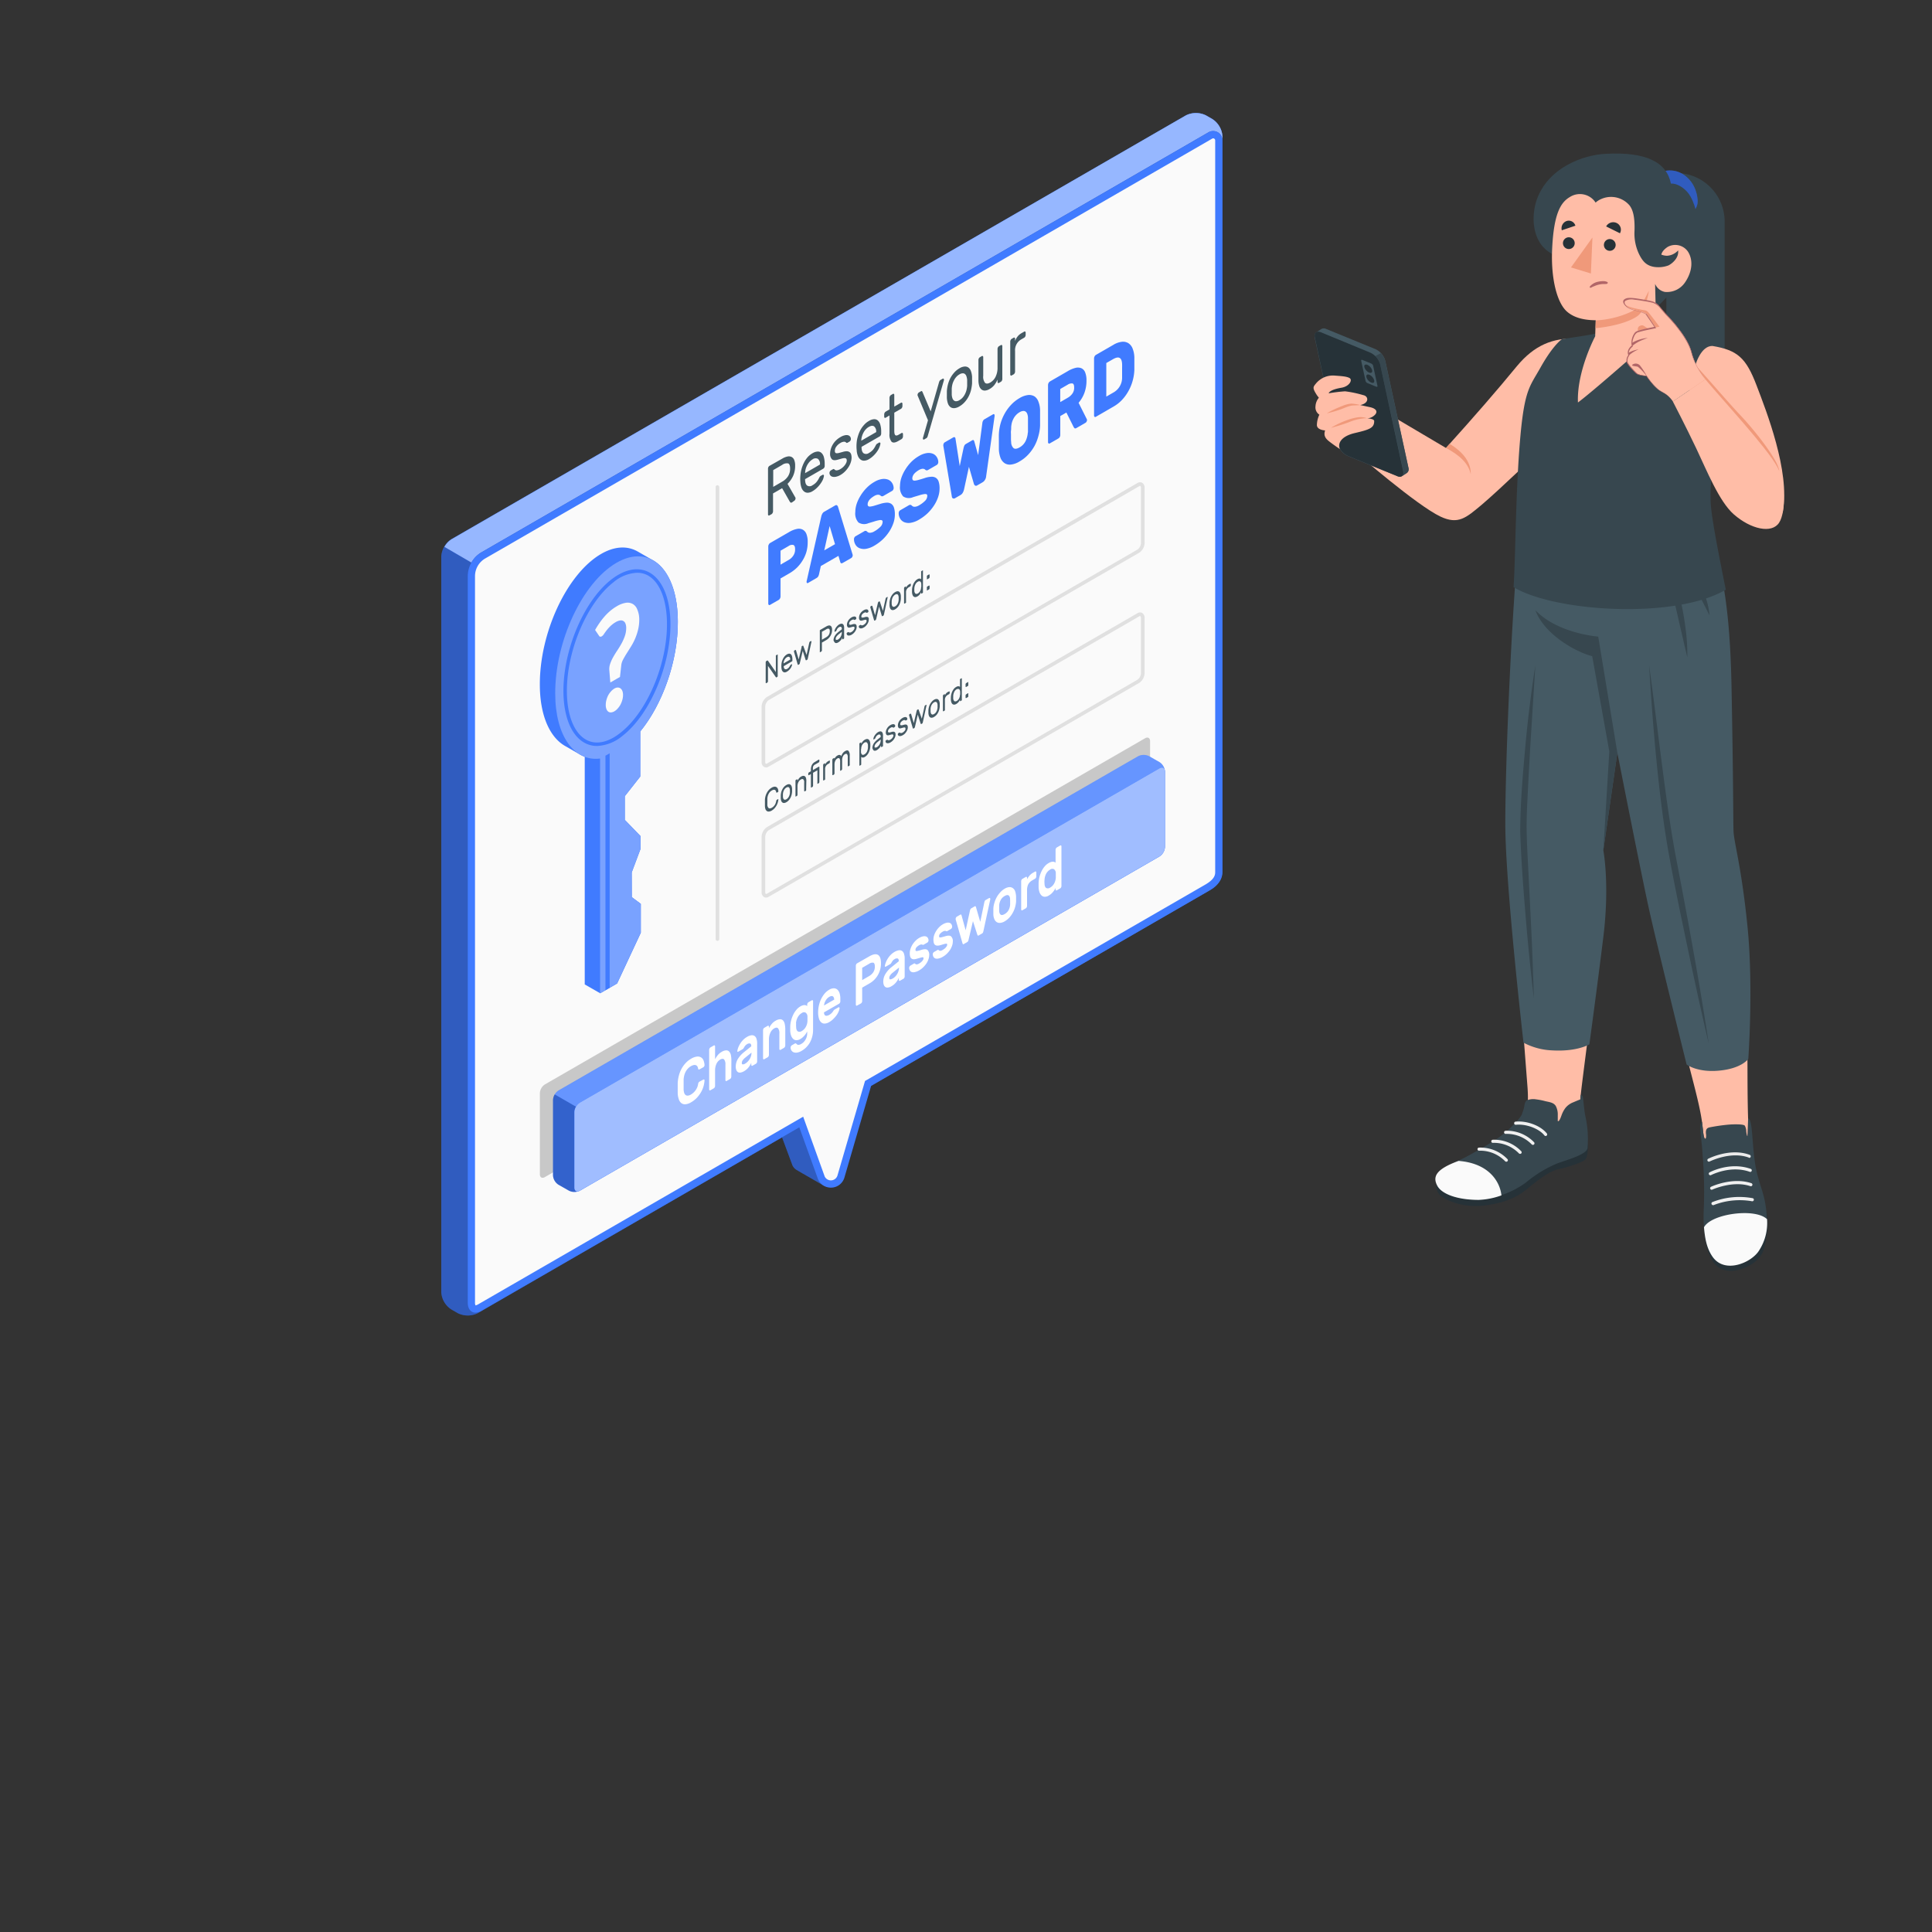 <svg xmlns="http://www.w3.org/2000/svg" viewBox="0 0 500 500"><rect x="0" y="0" width="500" height="500" fill="#333333" stroke="none"/><g id="freepik--Character--inject-3"><g id="freepik--character--inject-3"><g id="freepik--Arm--inject-3"><path d="M407.77,87.64c-5.85-.23-10.7,1.66-15.28,7.22-4.91,6-11,13-18.28,21.07l-15.64-9.25-7.66,10.43s15.8,13.74,21.92,16.6c4.58,2.14,6.61.27,10.54-3,4.37-3.65,17.46-16.23,17.46-16.23Z" style="fill:#ffbda7"></path><path d="M374.21,115.93c3.46,1.81,5.87,4,6.42,6.85.15-4.49-4.24-7.15-5.47-7.92Z" style="fill:#f0997a"></path><g id="freepik--Tablet--inject-3"><path d="M340.68,86h0l1.3-.87h0a1.36,1.36,0,0,1,1.23,0l12.75,5.22a4.7,4.7,0,0,1,2.54,3l6,27.63a1.24,1.24,0,0,1-.34,1.34h0l-1.34.9h0a1.37,1.37,0,0,1-1.24,0L348.78,118a4.7,4.7,0,0,1-2.54-3l-6-27.64C340.14,86.68,340.31,86.2,340.68,86Z" style="fill:#455a64"></path><path d="M355.94,92.15a4.62,4.62,0,0,1,1.24,2.13l6,27.62a1.28,1.28,0,0,1-.3,1.32l1.27-.84v0a1.22,1.22,0,0,0,.34-1.33l-6-27.64a4.46,4.46,0,0,0-1.14-2Z" style="fill:#37474f"></path><path d="M363.13,121.91l-5.95-27.64a4.75,4.75,0,0,0-2.54-3L341.88,86c-1.14-.47-1.86.14-1.6,1.34,1.17,5.44,4.79,22.21,6,27.64a4.7,4.7,0,0,0,2.54,3l12.75,5.22C362.67,123.72,363.39,123.12,363.13,121.91Z" style="fill:#263238"></path><path d="M356.48,99.83l-1.11-5.17a.88.88,0,0,0-.48-.57l-2.31-.94c-.21-.09-.35,0-.3.25l1.12,5.17a.9.9,0,0,0,.47.57l2.31.94C356.4,100.17,356.53,100.06,356.48,99.83Z" style="fill:#455a64"></path><path d="M355.11,95.83a2.23,2.23,0,0,0-1.22-1.4c-.55-.23-.91,0-.79.58a2.27,2.27,0,0,0,1.22,1.41C354.87,96.64,355.23,96.38,355.11,95.83Z" style="fill:#263238"></path><path d="M355.64,98.44A2.27,2.27,0,0,0,354.42,97c-.55-.22-.91,0-.79.59a2.23,2.23,0,0,0,1.22,1.4C355.4,99.25,355.76,99,355.64,98.44Z" style="fill:#263238"></path><path d="M340.84,102.31c-1.2-1.87-1.06-2.1-.32-3a5.71,5.71,0,0,1,4.75-2.12c1.58.13,3.19.18,4,.65s0,2.14-2.08,2.5c-3.29.56-3.32,1.45-3.32,1.45a39.85,39.85,0,0,1,4.24-.52,29.59,29.59,0,0,1,4.74,1c1.36.29,1.54,2.08-.82,2.56l2.5.54c1.75.37,2.3,1.34.86,2.36a2.65,2.65,0,0,1-1.63.52s1.88.09,1.88.72c0,1.79-1.17,2.2-5,3.1-3.67.86-4.51,2.77-3.87,4.15,0,0-1.41-.92-2.66-1.89-.91-.7-1.68-1.48-1.17-2.94,0,0-2.07-.07-2.13-1.36a6.61,6.61,0,0,1,.64-2.71,2.26,2.26,0,0,1-1-2.18,3.68,3.68,0,0,1,.87-2.2Z" style="fill:#ffbda7"></path><path d="M352,104.82a11.1,11.1,0,0,0-2.27-.37,7.37,7.37,0,0,0-2.25.58,26.84,26.84,0,0,0-4.1,1.93,26.39,26.39,0,0,0,4.33-1.3,11.08,11.08,0,0,1,2.06-.69C350.47,104.89,351.26,104.92,352,104.82Z" style="fill:#f0997a"></path><path d="M353.74,108.23a5,5,0,0,0-2.47-.21,13.52,13.52,0,0,0-2.39.62,22.93,22.93,0,0,0-4.43,2.08,48.24,48.24,0,0,0,4.65-1.45A12.79,12.79,0,0,1,353.74,108.23Z" style="fill:#f0997a"></path></g></g><g id="freepik--Bottom--inject-3"><path d="M452.43,290.31c-.4-12.09.15-19.52-.8-37.25h0c-.08-4.54-.25-9.41-.55-13.73-1-14.55-3.27-19.52-3.48-22.33,0,0-.38-22.63-1.33-54.46-.45-15-4.79-19.51-8.26-27.46H395.9c-4.61,19.61-5,62.38-4.87,82.59.07,10.31,4.23,62.73,4.31,64,.29,4.49-.1,6.27-1.86,8.16-3.69,4-9.05,7.73-13.67,11.19.67,1.77,6.23,1.7,9,.36a71.57,71.57,0,0,0,10.27-6.55c3.8-2.82,9.72-5.25,9.78-9.53a4.4,4.4,0,0,1,.13-.76c.07-2.5,4.84-36.5,5.32-45.06.42-7.35-.48-19.84-.48-19.84l4.75-31.17s2.93,18.43,5.89,31c2.41,10.24,6.38,27.71,9.09,40.31h0c2.61,14.52,6.44,24.85,7.1,32.12.2,1.73,2.16,18.76,3,22.66s9.32,4,9.86-2.71C453.84,307.39,452.5,292.46,452.43,290.31Z" style="fill:#ffbda7"></path><path d="M371.93,305.54a3.71,3.71,0,0,0,.65,3.71c1.46,1.28,5.77,3.42,11.5,2.74s8.85-2.41,11.16-4.31,5.54-4.56,8.14-5.1c2.41-.5,6.09-1.74,6.87-2.47s.71-4,.71-4Z" style="fill:#263238"></path><path d="M409.1,283.33s.43,0,.57.78.33,3.56.69,5.06a26.89,26.89,0,0,1,.48,8c-.34,1.69-5.33,3-7.85,3.93a31.85,31.85,0,0,0-8.16,5,23.6,23.6,0,0,1-12.13,4.37c-5.69,0-9.36-1.56-10.48-3.62-1.38-2.54-.26-4,6.32-7,1.24-.56,5.62-3.09,7.11-4a34.27,34.27,0,0,0,4.49-3.26,26.7,26.7,0,0,0,2-2,9.08,9.08,0,0,0,1.68-2.09c.07-.18.13-.38.19-.56a9,9,0,0,0,.45-1.53c.11-.54.18-1.33.7-1.65a4.35,4.35,0,0,1,2.35-.25A17.68,17.68,0,0,1,400,285c1,.23,2.08.33,2.64,1.24a4.7,4.7,0,0,1,.51,2.37c0,.38,0,.77,0,1.15,0,.16-.07.46.16.39s.47-.63.55-.82c.19-.43.31-.88.51-1.3a6.66,6.66,0,0,1,.83-1.38,4.88,4.88,0,0,1,2-1.39c.73-.32,1.78-.74,1.78-.74S409.06,283.65,409.1,283.33Z" style="fill:#37474f"></path><path d="M377.48,300.44c8.23.65,10.77,5.77,11.09,8.92a19.31,19.31,0,0,1-5.87,1.17c-5.69,0-9.59-1.56-10.71-3.62C370.69,304.51,371.61,302.59,377.48,300.44Z" style="fill:#fafafa"></path><path d="M389.83,300.65a.42.42,0,0,0,.26-.08.41.41,0,0,0,.06-.57,9.69,9.69,0,0,0-7.42-3,.4.4,0,1,0,.08.8,9,9,0,0,1,6.71,2.72A.39.39,0,0,0,389.83,300.65Z" style="fill:#f0f0f0"></path><path d="M393.4,298.62a.42.42,0,0,0,.26-.08.41.41,0,0,0,.06-.57,9.65,9.65,0,0,0-7.42-3,.4.4,0,0,0-.36.44.4.4,0,0,0,.44.36,9,9,0,0,1,6.71,2.72A.4.4,0,0,0,393.4,298.62Z" style="fill:#f0f0f0"></path><path d="M396.72,296.3a.38.38,0,0,0,.25-.09.41.41,0,0,0,.07-.57,9.74,9.74,0,0,0-7.43-3,.41.41,0,0,0-.36.44.41.41,0,0,0,.44.37,9,9,0,0,1,6.72,2.72A.4.4,0,0,0,396.72,296.3Z" style="fill:#f0f0f0"></path><path d="M400,294a.38.38,0,0,0,.25-.09.4.4,0,0,0,.08-.56c-1.56-2-5.11-3.36-8.11-3.07a.4.4,0,0,0-.36.44.41.41,0,0,0,.44.37c2.7-.27,6,1,7.39,2.75A.41.41,0,0,0,400,294Z" style="fill:#f0f0f0"></path><path d="M441,317.6c.23,3.89.83,6.46,2.21,8.74s4,3,6.62,2.33,6-2.45,6.77-5.8,1.19-5.66.59-9.26Z" style="fill:#263238"></path><path d="M452.4,289.45c1.09.08,1,5.3,1.66,10.53.68,5.6,2.35,7.92,2.95,12.51.68,5.25-.19,7.59-2,10.77s-8.35,6.28-11.56,1.74c-2.61-3.71-2.72-7.82-2.48-13.05a118.45,118.45,0,0,0-.35-13.28c-.22-3.93-1.09-7.89-.14-8.33.07.58.14,1.31.22,1.88a9.32,9.32,0,0,0,.35,2.09c.11.29.35.6.45.12a3.16,3.16,0,0,0,0-1c-.16-1.45.57-1.57,1-1.68a47.69,47.69,0,0,1,5-.71c.83-.06,3.69-.19,4.06.29a3.14,3.14,0,0,1,.37,1.51c.09.79.28,1.37.3,1.12C452.26,293.43,452.42,289.78,452.4,289.45Z" style="fill:#37474f"></path><path d="M457.31,315.53a13.09,13.09,0,0,1-2,8c-1.84,3.17-8.87,6.29-12.08,1.75-1.6-2.26-2-4.94-2.24-7.66C442.88,314.09,454.28,312.55,457.31,315.53Z" style="fill:#fafafa"></path><path d="M443.32,311.89a.37.37,0,0,0,.14,0,18.52,18.52,0,0,1,10-1,.41.41,0,0,0,.18-.79,19,19,0,0,0-10.49,1,.39.39,0,0,0-.19.53A.4.4,0,0,0,443.32,311.89Z" style="fill:#f0f0f0"></path><path d="M453.17,307a.41.41,0,0,0,.09-.79c-4.87-1.64-10.27.83-10.47.94a.4.4,0,1,0,.37.71s5.31-2.42,9.84-.88A.52.52,0,0,0,453.17,307Z" style="fill:#f0f0f0"></path><path d="M453,303.29a.41.41,0,0,0,.34-.27.4.4,0,0,0-.24-.51c-5.36-1.92-10.48.79-10.67.9a.39.39,0,0,0-.14.55.4.4,0,0,0,.55.14c.05,0,5-2.62,10-.83A.55.55,0,0,0,453,303.29Z" style="fill:#f0f0f0"></path><path d="M452.74,299.66a.4.4,0,0,0,.33-.26.41.41,0,0,0-.23-.52c-5-1.88-10.54.89-10.75,1a.4.4,0,1,0,.4.69c.05,0,5.4-2.7,10.06-1A.42.42,0,0,0,452.74,299.66Z" style="fill:#ebebeb"></path><path d="M442.23,135.08c2.22,10.44,5.39,16.31,5.89,42.79s.41,33.88.51,37.07,2,8.9,3.6,24.63.23,34.46.23,34.46-1.66,2.53-7.67,3.06c-5.55.5-8.29-1.58-8.29-1.58s-7.61-30.62-9.71-40.09-8.22-40.61-8.22-40.61l-3.63,25.25s1.7,8.68,0,22.47-3.61,27.74-3.61,27.74-3.1,1.94-9.58,1.57a17.29,17.29,0,0,1-7.47-2s-4.71-41-4.71-56.65,1.55-54.46,3.87-78.15Z" style="fill:#455a64"></path><path d="M397.36,157.93c2.36,6.46,10.93,11,14.7,11.88l4.43,24.66-1.55,25.59,3.63-25.25-4.95-30.06S403.17,164,397.36,157.93Zm35.75-3.15c.62,2.54,1.18,5.09,1.77,7.64s1.17,5.11,1.8,7.68a51,51,0,0,0-.52-7.91c-.34-2.62-.83-5.21-1.43-7.79a69.08,69.08,0,0,0-2.26-7.6,37.11,37.11,0,0,0-3.39-7.18c.79,2.53,1.49,5,2.15,7.57S432.52,152.24,433.11,154.78Zm4.44-4.88c.85,1.53,1.66,3.08,2.48,4.63l2.4,4.73a21.08,21.08,0,0,0-1.21-5.25A33.8,33.8,0,0,0,439,149.1a38.85,38.85,0,0,0-2.9-4.51,27.81,27.81,0,0,0-3.58-4c.78,1.62,1.64,3.17,2.49,4.71S436.73,148.36,437.55,149.9Zm-3.93,71.37c-1.5-8.1-2.58-16.28-3.64-24.47s-2.05-16.4-3.19-24.6c.5,8.26,1.09,16.51,1.91,24.74s1.8,16.47,3.29,24.63,3.19,16.23,4.89,24.33,3.46,16.16,5.35,24.22q-1.87-12.27-4.07-24.47C436.72,237.51,435.17,229.36,433.62,221.27ZM396,193.76l1.35-21.56c-1.11,7.12-2,14.28-2.64,21.46s-1.26,14.35-1.28,21.63c.24,7.25.79,14.41,1.38,21.6s1.31,14.35,2.15,21.51q-.3-10.81-.85-21.6L395.57,226c-.18-3.59-.4-7.19-.47-10.75s.15-7.15.32-10.74S395.81,197.35,396,193.76Z" style="fill:#37474f"></path></g><g id="freepik--Top--inject-3"><path d="M446.34,97.53h0a15.09,15.09,0,0,1-15.09-15.09V44.77h2.51a12.59,12.59,0,0,1,12.58,12.59Z" style="fill:#37474f"></path><path d="M438.9,49.51a9.13,9.13,0,0,1,.41,1.92,5.31,5.31,0,0,1,0,1.26,4.25,4.25,0,0,1-4.14,3.43,6.45,6.45,0,0,1-5-2.67c-1.62-2.06-4-6.92-.89-8.65a6.39,6.39,0,0,1,6.66.55A8.13,8.13,0,0,1,438.9,49.51Z" style="fill:#407BFF"></path><path d="M438.9,49.51a9.13,9.13,0,0,1,.41,1.92,5.31,5.31,0,0,1,0,1.26,4.25,4.25,0,0,1-4.14,3.43,6.45,6.45,0,0,1-5-2.67c-1.62-2.06-4-6.92-.89-8.65a6.39,6.39,0,0,1,6.66.55A8.13,8.13,0,0,1,438.9,49.51Z" style="opacity:0.25"></path><path d="M446.63,152.62c-1.63-8.23-3.8-18.87-3.92-22.83-.27-8.28,1.72-14.55,2.41-19.2,1.51-10.12.4-19.07-2-21.06,0,0-6.86-1.58-9.1-2-1.79-.32-3.16-.53-5.5-1.1a33.52,33.52,0,0,0-12.1-.77c-1.09.11-3.81.84-6.93,1.3l-5.24.81s-2.23,1.37-5.59,7.38c-2.57,4.59-3.91,5.46-5,15.8-1.45,14.34-1.41,33.33-1.95,41C402.15,158.29,433.25,160.41,446.63,152.62Z" style="fill:#37474f"></path><g id="freepik--Head--inject-3"><path d="M402.86,66.06l-1.23-.38c-5.54-3-5.27-10.2-3.92-14,3-8.41,12.1-11.56,17.72-11.87,10.67-.58,15.88,2.17,17,7.7,1.44-.12,3.43,1,4.63,2.67,2.62,3.57,5.74,16-8.09,29.14Z" style="fill:#37474f"></path><path d="M430.87,75.55a5.64,5.64,0,0,0,5.19-2.43c2.17-3.17,2-6.18.74-8.06a4,4,0,0,0-5.24-1.14c-1.79,1.22-1.71,2.17-1.82,3.63s-3.32,1.31-4.16-3.88c-.79-4.85-.57-9.07-3-11.18-3.69-3.14-8.3-2.06-9.64-.06A4.83,4.83,0,0,0,406.26,51c-2.33,1.37-4.15,4.23-4.57,13.51-.34,7.52,1.23,13.9,3.9,16.18,1.55,1.32,3.83,2.17,7.37,2.19l-.13,4.16s-4.79,9-4.46,17.12c0,0,1.95-1.35,10.74-9C425,90.05,428.66,87,428.66,87l-.32-13.53A3.47,3.47,0,0,0,430.87,75.55Z" style="fill:#ffbda7"></path><path d="M404.19,59.6l3.52-1.19a1.78,1.78,0,0,0-2.3-1.2A2,2,0,0,0,404.19,59.6Z" style="fill:#263238"></path><path d="M415.67,58.6l3.57,1.77a1.91,1.91,0,0,0-.83-2.65A2.09,2.09,0,0,0,415.67,58.6Z" style="fill:#263238"></path><path d="M418.13,63.39a1.52,1.52,0,1,1-1.52-1.52A1.52,1.52,0,0,1,418.13,63.39Z" style="fill:#263238"></path><path d="M407.53,62.93A1.52,1.52,0,1,1,406,61.41,1.52,1.52,0,0,1,407.53,62.93Z" style="fill:#263238"></path><path d="M421.69,53.12c.83,1.06,1.44,2.8,1.32,6.6a12.4,12.4,0,0,0,1.12,5.93c.93,1.92,1.89,3.07,3.94,3.42a7.48,7.48,0,0,0,3.7-.37c.73-.34,2.77-1.78,2.53-3.89a4.49,4.49,0,0,1-1.5,1.06,4.28,4.28,0,0,1-1.36.32A4.12,4.12,0,0,1,428,64.26c-1.38-2.05-1.29-4.8-1.71-7.14-.54-3-1.05-5.49-3.74-7-3.18-1.75-8.91-1-9.6,2.27A6.3,6.3,0,0,1,421.69,53.12Z" style="fill:#37474f"></path><polygon points="412.12 61.47 411.72 70.78 406.57 69.21 412.12 61.47" style="fill:#f0997a"></polygon><path d="M416,73a2.38,2.38,0,0,0-1.21-.24,6,6,0,0,0-1.26.16,3.82,3.82,0,0,0-1.87,1,.69.69,0,0,0-.23.33c-.06.26.18.25.37.17s.24-.13.36-.19l.56-.22a6.05,6.05,0,0,1,1.09-.36,6.68,6.68,0,0,1,1.08-.15h.58c.2,0,.47,0,.58-.19A.23.23,0,0,0,416,73Z" style="fill:#b16668"></path><path d="M413,82.92a24.89,24.89,0,0,0,9.41-2.37c2.52-1.3,3.06-2.9,4.31-5.27,0,0-.63,5-3.13,6.65-3.79,2.47-10.65,3-10.65,3Z" style="fill:#f0997a"></path></g><g id="freepik--Hand--inject-3"><path d="M443.16,89.53c6.53,1.09,8.72,3.11,11.42,10.17,2.61,6.83,8.64,22.21,6.85,32.53-1.09,6.3-17-9.52-17-9.52l-7.6-17.54S437.66,89.53,443.16,89.53Z" style="fill:#ffbda7"></path><path d="M438.75,94.47a46,46,0,0,0-1.9,10.7l7.6,17.54s2.29,2.27,5.19,4.75l10.8-5.59c-.15-2.68-6.31-10.5-10.12-14.5C447.5,104.41,441.69,97.59,438.75,94.47Z" style="fill:#f0997a"></path><path d="M441.35,98.18a19.9,19.9,0,0,1-3.58-7c-.73-2.94-3-5.65-3.84-6.77s-2.5-2.76-3.8-4.32-1.69-2-3.56-2.32C424,77.38,422,77,421,77.28s-1,1-.1,1.86,2.72,1.11,3.29,1.29,1.83.71,1.83.71l2.38,3.51a35.22,35.22,0,0,0-4.83,1.18c-.8.43-1.47,2.48-1.13,3.61a2.18,2.18,0,0,0-.9,2.46s-.9,1.18-.28,2.15a16.14,16.14,0,0,0,2.4,2.67,6.68,6.68,0,0,0,2.44.53,17.8,17.8,0,0,0,3.05,3.54c1.38,1,2.29,1,3.81,3.11Z" style="fill:#ffbda7"></path><path d="M426.55,85c-1-.41-1.17-1.05-2.07-.71s-.56,1.37-.56,1.37Z" style="fill:#f0997a"></path><path d="M422.44,89.53a9.2,9.2,0,0,1,2-1.27c.66-.32,2-.81,2-.81a10.26,10.26,0,0,0-2.81.66,7.84,7.84,0,0,0-1.32.67,2.7,2.7,0,0,0,.09.66Z" style="fill:#b16668"></path><path d="M422.31,90.89a7.2,7.2,0,0,0-.93.47,2.8,2.8,0,0,0,.16.65,8.05,8.05,0,0,1,2.54-1.58A7.79,7.79,0,0,0,422.31,90.89Z" style="fill:#b16668"></path><path d="M426.43,97.78a19.11,19.11,0,0,0-2-3.18,1.45,1.45,0,0,0-2-.19c-.26.39,1.05.34,1.44.51A12.32,12.32,0,0,1,426.43,97.78Z" style="fill:#b16668"></path><path d="M429.47,84.55s-.74-1-2.06-2.71-1.24-1.41-2.53-1.67-3.72-.68-4.38-1.46a3.41,3.41,0,0,0,.37.43c.85.87,2.72,1.11,3.29,1.29s1.83.71,1.83.71l2.44,3.61Z" style="fill:#f0997a"></path><path d="M441.35,98.18c4.32,5.21,16,17.74,18.65,22.72,1.86,3.45,2.33,11.47.43,14.38s-7.33,1.69-11.73-2.17c-3.8-3.34-7-11.36-9.71-17.06s-6.06-12.15-6.06-12.15Z" style="fill:#ffbda7"></path><path d="M438.78,94a14.49,14.49,0,0,1-.84-2.31,12.89,12.89,0,0,0-.79-2.34,22.7,22.7,0,0,0-2.63-4.19,35,35,0,0,0-3.2-3.77c-.56-.61-1.08-1.23-1.61-1.87a4.29,4.29,0,0,0-2-1.5,21.4,21.4,0,0,0-2.43-.5c-.82-.14-1.63-.28-2.45-.37a8.71,8.71,0,0,0-1.25-.05,2.14,2.14,0,0,0-1.23.39.73.73,0,0,0-.27.65,1.44,1.44,0,0,0,.26.62,3,3,0,0,0,.92.88,7.54,7.54,0,0,0,2.36.82,11.77,11.77,0,0,1,2.26.82l2.27,3.32c-1.4.28-2.81.56-4.2,1a3,3,0,0,0-.53.22,1.56,1.56,0,0,0-.43.42,4.23,4.23,0,0,0-.51,1,4,4,0,0,0-.18,2.19,2.75,2.75,0,0,0-.88,1.09,1.93,1.93,0,0,0-.15.72,2,2,0,0,0,.13.68,2.14,2.14,0,0,0-.36,2,9.83,9.83,0,0,0,1.31,1.68l.74.75A2.62,2.62,0,0,0,424,97a8.6,8.6,0,0,0,2.07.33c.45.66.93,1.29,1.44,1.9a9.29,9.29,0,0,0,1.74,1.69c.65.47,1.41.78,2.06,1.25a7.63,7.63,0,0,1,1.65,1.75,7.42,7.42,0,0,0-1.63-1.77c-.65-.49-1.4-.81-2.05-1.29a9.32,9.32,0,0,1-1.69-1.69,22.53,22.53,0,0,1-1.43-1.94l0,0h0a8.29,8.29,0,0,1-2.05-.34,2.23,2.23,0,0,1-.81-.61c-.25-.24-.49-.49-.73-.75a9.48,9.48,0,0,1-1.27-1.64,2,2,0,0,1,.37-1.89l0,0,0,0a1.84,1.84,0,0,1-.12-.66,1.8,1.8,0,0,1,.14-.65,2.57,2.57,0,0,1,.86-1l0,0,0-.07a3.76,3.76,0,0,1,.19-2.14c.25-.67.6-1.39,1.35-1.53,1.41-.42,2.89-.69,4.35-1l.17,0-.1-.14-2.37-3.52,0,0h0a13.61,13.61,0,0,0-2.34-.85,7.66,7.66,0,0,1-2.29-.78,2.73,2.73,0,0,1-.85-.81c-.23-.31-.34-.73,0-1a3.37,3.37,0,0,1,2.3-.29c.82.08,1.63.22,2.44.35a21,21,0,0,1,2.41.48,4.12,4.12,0,0,1,1.9,1.44c.52.62,1.06,1.26,1.62,1.86a36.82,36.82,0,0,1,3.21,3.74A23.07,23.07,0,0,1,437,89.37a12.53,12.53,0,0,1,.82,2.32,14.07,14.07,0,0,0,.88,2.31,26.63,26.63,0,0,0,2.62,4.18A27.87,27.87,0,0,1,438.78,94Z" style="fill:#b16668"></path></g></g></g></g><g id="freepik--Tab--inject-3"><g id="freepik--tab--inject-3"><g id="freepik--window--inject-3"><path d="M218.24,273.42c1-4.77-18.43,6.46-19.44,11.22l6.26,16.87a2.67,2.67,0,0,0,1.05,1.23c1.38.84,6.45,3.7,6.89,4a2.71,2.71,0,0,0,4-1.49l8.12-27.83C225.62,275,218.24,273.42,218.24,273.42Z" style="fill:#407BFF"></path><path d="M218.24,273.42c1-4.77-18.43,6.46-19.44,11.22l6.26,16.87a2.67,2.67,0,0,0,1.05,1.23c1.38.84,6.45,3.7,6.89,4a2.71,2.71,0,0,0,4-1.49l8.12-27.83C225.62,275,218.24,273.42,218.24,273.42Z" style="opacity:0.25"></path><path d="M306.9,29.87,116.81,139.54a5.76,5.76,0,0,0-2.61,4.52V334.38a5.71,5.71,0,0,0,2.62,4.51l1.63.94a5.81,5.81,0,0,0,5.22,0L313.76,230a5.76,5.76,0,0,0,2.61-4.52V35.3a5.77,5.77,0,0,0-2.62-4.51l-1.63-.93A5.81,5.81,0,0,0,306.9,29.87Z" style="fill:#407BFF"></path><path d="M306.9,29.87,116.81,139.54a5.76,5.76,0,0,0-2.61,4.52V334.38a5.71,5.71,0,0,0,2.62,4.51l1.63.94a5.81,5.81,0,0,0,5.22,0L313.76,230a5.76,5.76,0,0,0,2.61-4.52V35.3a5.77,5.77,0,0,0-2.62-4.51l-1.63-.93A5.81,5.81,0,0,0,306.9,29.87Z" style="opacity:0.25"></path><path d="M316.37,35.31v1a2.41,2.41,0,0,0-3.62-2.08L124.65,142.9a6.94,6.94,0,0,0-2.62,2.62l0,.08-7-4.07a5.31,5.31,0,0,1,1.88-2L306.89,29.87a5.84,5.84,0,0,1,5.23,0l1.63.94A5.74,5.74,0,0,1,316.37,35.31Z" style="fill:#407BFF"></path><path d="M316.37,35.31v1a2.41,2.41,0,0,0-3.62-2.08L124.65,142.9a6.94,6.94,0,0,0-2.62,2.62l0,.08-7-4.07a5.31,5.31,0,0,1,1.88-2L306.89,29.87a5.84,5.84,0,0,1,5.23,0l1.63.94A5.74,5.74,0,0,1,316.37,35.31Z" style="fill:#fff;opacity:0.45"></path><path d="M314,34.86a1.45,1.45,0,0,0-.72.2L125.12,143.71a6.26,6.26,0,0,0-3.12,5.4v188c0,.49.1,1.64,1.06,1.64a2.4,2.4,0,0,0,1.14-.37l83.16-48,5.2,14.41a2.71,2.71,0,0,0,5.06-.25l7-24.16,87.63-50.6c2.17-1.25,3.13-2.51,3.13-4.09V36.33A1.48,1.48,0,0,0,314,34.86Z" style="fill:#fafafa"></path><path d="M123.06,339.71c-1.21,0-2-1-2-2.57v-188a7.19,7.19,0,0,1,3.59-6.21L312.76,34.26a2.36,2.36,0,0,1,1.2-.33,2.41,2.41,0,0,1,2.4,2.4V225.71c0,2.53-2.06,4-3.61,4.9L225.45,281l-6.93,23.8a3.64,3.64,0,0,1-6.82.36l-4.84-13.42-82.2,47.46A3.28,3.28,0,0,1,123.06,339.71ZM314,35.8a.54.54,0,0,0-.27.07L125.59,144.52a5.31,5.31,0,0,0-2.66,4.59v188a1.31,1.31,0,0,0,.15.73,2.69,2.69,0,0,0,.65-.27L207.86,289l5.57,15.47a1.78,1.78,0,0,0,3.3-.23l7.14-24.49.32-.18L311.82,229c2.36-1.35,2.67-2.42,2.67-3.28V36.33A.54.54,0,0,0,314,35.8Z" style="fill:#407BFF"></path></g><g id="freepik--Key--inject-3"><path d="M163.48,225.79l2.29-6.1v-3.3l-4.08-4.21v-6.12l4-5.09V189.3c5.74-7,9.76-18.16,9.73-28.38,0-8-2.53-13.66-6.38-15.89l-3.95-2.27c-2.67-1.55-6-1.46-9.57.63-8.77,5.12-15.85,20.25-15.81,33.78,0,8,2.59,13.61,6.47,15.85l4,2.3a10.09,10.09,0,0,0,1.15.55v58.9l4,2.29,4.39-2.54,6.13-13.13v-7.47l-2.34-1.74Z" style="fill:#407BFF"></path><path d="M159.5,145.68c-8.77,5.12-15.85,20.24-15.81,33.78,0,11.12,5,17.69,11.61,16.85v60.75l4.39-2.54,6.13-13.13v-7.47l-2.34-1.74v-6.39l2.29-6.1v-3.3l-4.08-4.21v-6.12l4-5.09V189.3c5.74-7,9.76-18.16,9.73-28.38C175.41,147.39,168.27,140.56,159.5,145.68Z" style="fill:#407BFF"></path><path d="M159.5,145.68c-8.77,5.12-15.85,20.24-15.81,33.78,0,11.12,5,17.69,11.61,16.85v60.75l4.39-2.54,6.13-13.13v-7.47l-2.34-1.74v-6.39l2.29-6.1v-3.3l-4.08-4.21v-6.12l4-5.09V189.3c5.74-7,9.76-18.16,9.73-28.38C175.41,147.39,168.27,140.56,159.5,145.68Z" style="fill:#fff;opacity:0.3"></path><polygon points="156.69 256.25 157.78 255.63 157.78 194.96 156.69 195.57 156.69 256.25" style="fill:#407BFF"></polygon><path d="M154.53,193.06a6.69,6.69,0,0,1-2.79-.59c-3.37-1.53-5.51-5.85-5.87-11.86-.66-11.09,4.87-24.83,12.34-30.63,3.3-2.57,6.63-3.3,9.38-2.06,3.37,1.53,5.52,5.85,5.87,11.87.66,11.08-4.87,24.82-12.33,30.62A11,11,0,0,1,154.53,193.06Zm10.28-44.82a10.14,10.14,0,0,0-6.05,2.45c-7.25,5.65-12.63,19-12,29.86.34,5.67,2.29,9.71,5.35,11.1,2.42,1.1,5.43.41,8.45-2,7.26-5.64,12.64-19,12-29.86-.34-5.67-2.28-9.71-5.34-11.09A5.7,5.7,0,0,0,164.81,148.24Z" style="fill:#407BFF"></path></g><path d="M160.58,178.15a1.3,1.3,0,0,0-.71-.22,1.75,1.75,0,0,0-.87.27,3.86,3.86,0,0,0-.89.75,5.31,5.31,0,0,0-.71,1,6.05,6.05,0,0,0-.46,1.21,4.76,4.76,0,0,0-.17,1.26,2.83,2.83,0,0,0,.17,1.07,1.48,1.48,0,0,0,.46.67,1.07,1.07,0,0,0,.71.21,2,2,0,0,0,.89-.28,3.5,3.5,0,0,0,.87-.74,5.3,5.3,0,0,0,.71-1,6.19,6.19,0,0,0,.48-1.22,4.69,4.69,0,0,0,.18-1.27,2.83,2.83,0,0,0-.18-1.06A1.51,1.51,0,0,0,160.58,178.15Zm4.36-20.39a2.8,2.8,0,0,0-1.16-1.44A2.76,2.76,0,0,0,162,156a6.56,6.56,0,0,0-2.34.88,12.11,12.11,0,0,0-1.76,1.24,14.07,14.07,0,0,0-1.5,1.49,19,19,0,0,0-1.29,1.67c-.4.58-.77,1.17-1.1,1.76l1,1.47c.15.3.41.35.76.15a1.91,1.91,0,0,0,.51-.54c.18-.27.41-.59.68-.95a10.62,10.62,0,0,1,1-1.12,7.11,7.11,0,0,1,1.43-1.07,3.08,3.08,0,0,1,1.07-.4,1.23,1.23,0,0,1,1.4.78,2.86,2.86,0,0,1,.2,1.15,6.34,6.34,0,0,1-.35,2.1,12.77,12.77,0,0,1-.86,1.93c-.35.63-.72,1.24-1.11,1.82s-.75,1.17-1.07,1.74a10.08,10.08,0,0,0-.77,1.73,4.1,4.1,0,0,0-.2,1.73l.25,3.07,2.5-1.44.34-3.07a4,4,0,0,1,.45-1.39c.25-.48.55-1,.89-1.54l1.1-1.75a15.9,15.9,0,0,0,1.07-2,14.65,14.65,0,0,0,.81-2.37,11.1,11.1,0,0,0,.33-2.78A6.59,6.59,0,0,0,164.94,157.76Z" style="fill:#fafafa"></path><path d="M202.49,118.67a4.17,4.17,0,0,1,1.26-.51,1.67,1.67,0,0,1,1.05.07,1.47,1.47,0,0,1,.72.75,3.82,3.82,0,0,1,.26,1.56,6.3,6.3,0,0,1-.55,2.68,7,7,0,0,1-1.42,2l2.07,3.61a.39.39,0,0,1,0,.18.68.68,0,0,1-.09.33.51.51,0,0,1-.21.24L205,130c-.18.11-.32.12-.4.05a.86.86,0,0,1-.19-.2l-2-3.51-2.35,1.36v4.65a.81.81,0,0,1-.12.41.69.69,0,0,1-.25.3l-.57.32a.23.23,0,0,1-.26,0,.35.35,0,0,1-.1-.29V121.29a.88.88,0,0,1,.1-.41.78.78,0,0,1,.26-.3ZM200.11,126l2.31-1.34a4.39,4.39,0,0,0,1.52-1.4,3.58,3.58,0,0,0,.54-2c0-.78-.18-1.22-.54-1.34a2.06,2.06,0,0,0-1.52.4l-2.31,1.34Z" style="fill:#455a64"></path><path d="M207.14,123.1a8.89,8.89,0,0,1,.94-3.39,7,7,0,0,1,.95-1.41,5.23,5.23,0,0,1,1.24-1,3,3,0,0,1,1.32-.44,1.42,1.42,0,0,1,1,.35,2.37,2.37,0,0,1,.63,1.1,6.51,6.51,0,0,1,.21,1.79v.49a.82.82,0,0,1-.11.41.67.67,0,0,1-.25.29L208.36,124v.11c0,.82.21,1.35.57,1.58a1.21,1.21,0,0,0,1.34-.11,3.64,3.64,0,0,0,1.13-.94,5.59,5.59,0,0,0,.61-1,2.21,2.21,0,0,1,.19-.31,1.09,1.09,0,0,1,.25-.2l.41-.23a.24.24,0,0,1,.27,0c.09,0,.12.14.1.29a4.22,4.22,0,0,1-.23.85,5.39,5.39,0,0,1-.56,1,6.74,6.74,0,0,1-.9,1.09,6,6,0,0,1-1.27,1,2.5,2.5,0,0,1-1.23.39,1.46,1.46,0,0,1-.95-.33,2.13,2.13,0,0,1-.65-.93,5.09,5.09,0,0,1-.3-1.48A9.42,9.42,0,0,1,207.14,123.1Zm1.22-.65,3.84-2.22v0a1.69,1.69,0,0,0-.52-1.48,1.31,1.31,0,0,0-1.41.14,3.75,3.75,0,0,0-.74.6,5.28,5.28,0,0,0-.6.84,5.06,5.06,0,0,0-.41,1,4.57,4.57,0,0,0-.16,1.1Z" style="fill:#455a64"></path><path d="M219.14,119.2a.7.7,0,0,0-.14-.49.58.58,0,0,0-.43-.15,3,3,0,0,0-.74.12l-1,.28c-.74.22-1.26.18-1.55-.13a2,2,0,0,1-.45-1.43,4.2,4.2,0,0,1,.17-1.14,5,5,0,0,1,.49-1.16,5.19,5.19,0,0,1,.83-1.08,5.31,5.31,0,0,1,1.17-.89,3.62,3.62,0,0,1,1.17-.48,1.66,1.66,0,0,1,.84,0,1,1,0,0,1,.52.36,1.06,1.06,0,0,1,.19.58.68.68,0,0,1-.1.4.73.73,0,0,1-.27.3l-.45.26a.43.43,0,0,1-.2.07.2.2,0,0,1-.21-.08.67.67,0,0,0-.53-.22,2,2,0,0,0-1,.35,3.18,3.18,0,0,0-1,.9,1.79,1.79,0,0,0-.39,1.08.79.79,0,0,0,.11.49.43.43,0,0,0,.35.16,2.17,2.17,0,0,0,.65-.09l1-.27a3.14,3.14,0,0,1,1.05-.15,1.3,1.3,0,0,1,.69.25,1.21,1.21,0,0,1,.37.57,3,3,0,0,1,.11.84,3.94,3.94,0,0,1-.2,1.17,5,5,0,0,1-.57,1.22,6.83,6.83,0,0,1-.9,1.14,5.69,5.69,0,0,1-1.19.93,3.74,3.74,0,0,1-1.19.47,2,2,0,0,1-.89,0,1,1,0,0,1-.57-.36,1,1,0,0,1-.21-.58.75.75,0,0,1,.09-.4.77.77,0,0,1,.28-.31l.49-.28.19-.08q.1,0,.21.09a.72.72,0,0,0,.6.27,2.21,2.21,0,0,0,1-.36,3.27,3.27,0,0,0,.59-.43,3.88,3.88,0,0,0,.52-.56,3.18,3.18,0,0,0,.36-.6A1.3,1.3,0,0,0,219.14,119.2Z" style="fill:#455a64"></path><path d="M221.69,114.7A7.56,7.56,0,0,1,222,113a9.11,9.11,0,0,1,.64-1.65,7,7,0,0,1,1-1.41,4.79,4.79,0,0,1,1.24-1,2.8,2.8,0,0,1,1.32-.45,1.38,1.38,0,0,1,1,.35,2.26,2.26,0,0,1,.63,1.1,6.16,6.16,0,0,1,.22,1.79v.49a.93.93,0,0,1-.11.41.71.71,0,0,1-.26.3l-4.71,2.71v.11c0,.82.21,1.35.57,1.58a1.23,1.23,0,0,0,1.35-.11,3.77,3.77,0,0,0,1.13-.93,6.32,6.32,0,0,0,.61-1,2.21,2.21,0,0,1,.19-.31.9.9,0,0,1,.25-.19l.41-.24a.24.24,0,0,1,.27,0c.08.05.11.14.1.29a3.74,3.74,0,0,1-.24.85,4.84,4.84,0,0,1-.55,1.05,6.74,6.74,0,0,1-.9,1.09,6.23,6.23,0,0,1-1.27,1,2.57,2.57,0,0,1-1.23.39,1.45,1.45,0,0,1-1-.33,2.13,2.13,0,0,1-.65-.93,4.51,4.51,0,0,1-.3-1.48A9.42,9.42,0,0,1,221.69,114.7Zm1.21-.65,3.85-2.22v0a1.69,1.69,0,0,0-.53-1.48c-.35-.24-.82-.19-1.4.15a3.15,3.15,0,0,0-.74.6,3.74,3.74,0,0,0-.6.84,4.75,4.75,0,0,0-.41,1,4.58,4.58,0,0,0-.17,1.1Z" style="fill:#455a64"></path><path d="M231.44,111.53a3.8,3.8,0,0,0,.05.62.9.9,0,0,0,.17.42.39.39,0,0,0,.35.14,1.37,1.37,0,0,0,.58-.22l.73-.42a.21.21,0,0,1,.26,0,.33.33,0,0,1,.11.28v.59a.93.93,0,0,1-.11.41.74.74,0,0,1-.26.29l-.86.5c-.8.46-1.37.51-1.73.17a2.93,2.93,0,0,1-.53-2.06v-4.73l-1,.59a.21.21,0,0,1-.26,0,.31.31,0,0,1-.11-.28v-.58a.79.79,0,0,1,.11-.41.71.71,0,0,1,.26-.3l1-.59v-3a.93.93,0,0,1,.11-.41.71.71,0,0,1,.26-.3l.5-.29a.21.21,0,0,1,.26,0,.31.31,0,0,1,.11.28v3l1.74-1a.21.21,0,0,1,.26,0,.33.33,0,0,1,.11.28v.59a.86.86,0,0,1-.11.4.71.71,0,0,1-.26.3l-1.74,1Z" style="fill:#455a64"></path><path d="M240.13,112.74a1.84,1.84,0,0,1-.13.37.67.67,0,0,1-.26.29l-.56.33a.21.21,0,0,1-.24,0,.3.3,0,0,1-.09-.25.61.61,0,0,1,0-.14l1.31-4.57-2.7-6.45a.37.37,0,0,1,0-.12.7.7,0,0,1,.1-.36.59.59,0,0,1,.23-.26l.56-.33c.11-.06.2-.06.26,0a.6.6,0,0,1,.14.21l2.11,5L243,99a1.94,1.94,0,0,1,.14-.37.62.62,0,0,1,.26-.29l.56-.33a.21.21,0,0,1,.23,0,.33.33,0,0,1,.1.26.51.51,0,0,1,0,.13Z" style="fill:#455a64"></path><path d="M248.3,95.32a3,3,0,0,1,1.32-.46,1.52,1.52,0,0,1,1,.26,1.93,1.93,0,0,1,.65.91,5.17,5.17,0,0,1,.3,1.49c0,.1,0,.23,0,.38v.95c0,.15,0,.28,0,.38a11,11,0,0,1-.3,1.84,7.58,7.58,0,0,1-.65,1.64,6.9,6.9,0,0,1-1,1.4,5.4,5.4,0,0,1-1.32,1.06,3,3,0,0,1-1.31.46,1.57,1.57,0,0,1-1-.26,2,2,0,0,1-.65-.9,5.11,5.11,0,0,1-.29-1.49,3.57,3.57,0,0,1,0-.37c0-.15,0-.3,0-.47s0-.32,0-.48,0-.28,0-.4a9.33,9.33,0,0,1,.29-1.82,7.86,7.86,0,0,1,.65-1.66,7.36,7.36,0,0,1,1-1.4A5.35,5.35,0,0,1,248.3,95.32Zm2,4.54q0-.33,0-.78c0-.29,0-.55,0-.76a3.86,3.86,0,0,0-.18-.91,1.27,1.27,0,0,0-.38-.6.83.83,0,0,0-.6-.2,1.69,1.69,0,0,0-.84.28,3.21,3.21,0,0,0-.83.68,3.92,3.92,0,0,0-.6.9,4.46,4.46,0,0,0-.39,1,6.06,6.06,0,0,0-.17,1.12c0,.23,0,.5,0,.79s0,.55,0,.75a3.43,3.43,0,0,0,.17.91,1.21,1.21,0,0,0,.39.6.83.83,0,0,0,.6.2,1.66,1.66,0,0,0,.83-.28,3.26,3.26,0,0,0,.84-.68,3.92,3.92,0,0,0,.6-.9,4.94,4.94,0,0,0,.38-1A7.06,7.06,0,0,0,250.3,99.86Z" style="fill:#455a64"></path><path d="M253.22,93.16a.88.88,0,0,1,.1-.41.8.8,0,0,1,.27-.3l.5-.29a.21.21,0,0,1,.26,0,.33.33,0,0,1,.11.28v4.82a2.52,2.52,0,0,0,.47,1.82c.32.28.78.25,1.38-.1a3.42,3.42,0,0,0,1.35-1.48,5.2,5.2,0,0,0,.5-2.38V90.31a.79.79,0,0,1,.11-.41.65.65,0,0,1,.26-.3l.5-.29a.23.23,0,0,1,.26,0,.35.35,0,0,1,.11.29v8.5a.93.93,0,0,1-.11.41.62.62,0,0,1-.26.29l-.5.3c-.11.06-.19.06-.26,0a.31.31,0,0,1-.11-.28v-.57a7.2,7.2,0,0,1-.74,1.28,4.16,4.16,0,0,1-1.32,1.15,2.67,2.67,0,0,1-1.17.4,1.37,1.37,0,0,1-.92-.28,1.86,1.86,0,0,1-.59-.94,5.2,5.2,0,0,1-.2-1.6Z" style="fill:#455a64"></path><path d="M265.07,85.82a.21.21,0,0,1,.26,0,.33.33,0,0,1,.11.28v.59a.93.93,0,0,1-.11.41.75.75,0,0,1-.26.29l-.8.46a3.2,3.2,0,0,0-1.57,3v5.33a.93.93,0,0,1-.11.41.74.74,0,0,1-.26.29l-.51.29a.23.23,0,0,1-.26,0,.35.35,0,0,1-.11-.29V88.4a.93.93,0,0,1,.11-.41.68.68,0,0,1,.26-.29l.51-.3a.21.21,0,0,1,.26,0,.33.33,0,0,1,.11.28v.57a4.13,4.13,0,0,1,.66-1.18,3.36,3.36,0,0,1,1-.84Z" style="fill:#455a64"></path><path d="M204.2,137.71a6.32,6.32,0,0,1,2-.81,2.22,2.22,0,0,1,1.49.14,2.13,2.13,0,0,1,1,1.13,5.61,5.61,0,0,1,.34,2.14,9.19,9.19,0,0,1-.34,2.55,8.8,8.8,0,0,1-1,2.22,9.49,9.49,0,0,1-1.49,1.87,10.05,10.05,0,0,1-2,1.48L202,149.7v4.66a1,1,0,0,1-.14.52.92.92,0,0,1-.32.37l-2.25,1.29a.26.26,0,0,1-.32,0,.4.4,0,0,1-.14-.36V141.42a1,1,0,0,1,.14-.51.85.85,0,0,1,.32-.37Zm-2.2,8.42,2.11-1.22a3.42,3.42,0,0,0,1.19-1.11,2.81,2.81,0,0,0,.47-1.65c0-.65-.15-1-.47-1.12a1.52,1.52,0,0,0-1.19.27L202,142.52Z" style="fill:#407BFF"></path><path d="M216.1,130.83c.23-.13.4-.14.52-.05a.81.81,0,0,1,.25.36l3.74,12.25a1.22,1.22,0,0,1,.07.3.94.94,0,0,1-.11.42.77.77,0,0,1-.27.31l-2.16,1.24c-.23.13-.39.16-.49.09a.41.41,0,0,1-.18-.27l-.48-1.62-4.56,2.63-.48,2.18a2.47,2.47,0,0,1-.18.48,1.24,1.24,0,0,1-.49.47l-2.16,1.25a.24.24,0,0,1-.27,0,.37.37,0,0,1-.11-.29,1.6,1.6,0,0,1,.07-.39l3.74-16.56a2.68,2.68,0,0,1,.25-.65,1.31,1.31,0,0,1,.52-.55Zm-2.78,11.6,2.78-1.6-1.39-4.69Z" style="fill:#407BFF"></path><path d="M226.3,124.71a5.39,5.39,0,0,1,2-.74,3.19,3.19,0,0,1,1.58.17,2.23,2.23,0,0,1,1,.86,2.59,2.59,0,0,1,.4,1.31.9.9,0,0,1-.12.42.65.65,0,0,1-.24.29l-2.25,1.3a.84.84,0,0,1-.39.13.76.76,0,0,1-.3-.1l-.16-.14a.87.87,0,0,0-.32-.15,1.44,1.44,0,0,0-.51,0,2.58,2.58,0,0,0-.76.31c-.21.13-.42.27-.62.42a4.21,4.21,0,0,0-.53.49,2.36,2.36,0,0,0-.38.57,1.52,1.52,0,0,0-.15.66.63.63,0,0,0,.16.48.79.79,0,0,0,.55.1,5.66,5.66,0,0,0,1-.21l1.57-.48a6.81,6.81,0,0,1,1.65-.31,2,2,0,0,1,1.17.3,1.88,1.88,0,0,1,.71,1,5.48,5.48,0,0,1,.23,1.73,6.85,6.85,0,0,1-.4,2.31,9.7,9.7,0,0,1-1.1,2.21,11.54,11.54,0,0,1-1.68,2,12,12,0,0,1-2.12,1.57,6.29,6.29,0,0,1-2.13.82,3.15,3.15,0,0,1-1.65-.14,2.13,2.13,0,0,1-1.09-.89,2.71,2.71,0,0,1-.41-1.48.82.82,0,0,1,.11-.41.64.64,0,0,1,.25-.3l2.24-1.29a.77.77,0,0,1,.38-.14.63.63,0,0,1,.28.08l.2.18a1.16,1.16,0,0,0,.37.21,1.19,1.19,0,0,0,.58,0,2.37,2.37,0,0,0,.87-.34,7.44,7.44,0,0,0,1.52-1.14,1.86,1.86,0,0,0,.61-1.3.42.42,0,0,0-.23-.44,1.26,1.26,0,0,0-.67,0,8.35,8.35,0,0,0-1.14.28c-.46.15-1,.31-1.63.49a2.73,2.73,0,0,1-2.59-.19,3.46,3.46,0,0,1-.81-2.67,7.08,7.08,0,0,1,.33-2.07,10,10,0,0,1,1-2.14,11,11,0,0,1,1.54-2A9.24,9.24,0,0,1,226.3,124.71Z" style="fill:#407BFF"></path><path d="M237.86,118a5.39,5.39,0,0,1,2-.74,3.08,3.08,0,0,1,1.58.17,2.18,2.18,0,0,1,1,.86,2.45,2.45,0,0,1,.39,1.3.83.83,0,0,1-.11.42.69.69,0,0,1-.25.3l-2.24,1.29a.74.74,0,0,1-.39.13.63.63,0,0,1-.3-.1l-.16-.13a.68.68,0,0,0-.32-.15,1.09,1.09,0,0,0-.51,0,2.33,2.33,0,0,0-.76.31,4.83,4.83,0,0,0-.62.42,3.62,3.62,0,0,0-.54.49,2.15,2.15,0,0,0-.37.57,1.52,1.52,0,0,0-.15.66.62.62,0,0,0,.16.47.78.78,0,0,0,.55.11,5.43,5.43,0,0,0,1-.21c.43-.12,1-.28,1.58-.48a6.36,6.36,0,0,1,1.65-.31,2,2,0,0,1,1.17.29,1.86,1.86,0,0,1,.71,1,5.44,5.44,0,0,1,.23,1.73,6.85,6.85,0,0,1-.4,2.31,9.43,9.43,0,0,1-1.1,2.2,11.61,11.61,0,0,1-1.68,2,11.94,11.94,0,0,1-2.12,1.56,6.09,6.09,0,0,1-2.13.82,3.15,3.15,0,0,1-1.65-.13,2.18,2.18,0,0,1-1.09-.89,2.73,2.73,0,0,1-.41-1.48.85.85,0,0,1,.11-.42.61.61,0,0,1,.25-.29l2.24-1.3a.74.74,0,0,1,.38-.13.52.52,0,0,1,.28.08l.2.18a1.16,1.16,0,0,0,.37.21,1.32,1.32,0,0,0,.58,0,2.57,2.57,0,0,0,.87-.34,7.44,7.44,0,0,0,1.52-1.14,1.86,1.86,0,0,0,.6-1.3.44.44,0,0,0-.22-.45,1.39,1.39,0,0,0-.67,0,7.08,7.08,0,0,0-1.14.28l-1.64.49a2.71,2.71,0,0,1-2.58-.19,3.5,3.5,0,0,1-.81-2.68,7.18,7.18,0,0,1,.33-2.07,10.11,10.11,0,0,1,1-2.13,11.11,11.11,0,0,1,1.54-2A9.51,9.51,0,0,1,237.86,118Z" style="fill:#407BFF"></path><path d="M253.14,117.79l1.1-8.36a1.51,1.51,0,0,1,.21-.6,1,1,0,0,1,.32-.32l2.25-1.3a.24.24,0,0,1,.27,0,.37.37,0,0,1,.11.29c0,.05,0,.11,0,.2l-2.21,15.73a1.94,1.94,0,0,1-.28.75,1.63,1.63,0,0,1-.58.61l-1.42.82a.51.51,0,0,1-.56.05.82.82,0,0,1-.3-.42l-1.29-4.43-1.28,5.91a3.22,3.22,0,0,1-.3.77,1.55,1.55,0,0,1-.56.6l-1.42.82a.59.59,0,0,1-.59.06.52.52,0,0,1-.27-.44l-2.21-13.17a.59.59,0,0,1,0-.17.94.94,0,0,1,.11-.42.67.67,0,0,1,.27-.3l2.24-1.3a.4.4,0,0,1,.33,0c.1,0,.17.15.2.36l1.1,7.1,1-4.73a5.23,5.23,0,0,1,.16-.5,1,1,0,0,1,.43-.5l1.61-.93c.21-.12.35-.12.43,0a.91.91,0,0,1,.15.32Z" style="fill:#407BFF"></path><path d="M258.51,112.32a12.47,12.47,0,0,1,.42-2.66,12,12,0,0,1,1.05-2.57,11.41,11.41,0,0,1,1.65-2.28,9.45,9.45,0,0,1,2.23-1.78,5.5,5.5,0,0,1,2.23-.8,2.7,2.7,0,0,1,1.66.37,2.79,2.79,0,0,1,1,1.37,6.3,6.3,0,0,1,.42,2.17c0,.64,0,1.32,0,2s0,1.4,0,2a11.24,11.24,0,0,1-.42,2.65,11.52,11.52,0,0,1-1,2.58,11.24,11.24,0,0,1-1.66,2.29,9.57,9.57,0,0,1-2.23,1.76,5.44,5.44,0,0,1-2.23.81,2.48,2.48,0,0,1-1.65-.37,2.92,2.92,0,0,1-1.05-1.37,6.91,6.91,0,0,1-.42-2.17c0-.62,0-1.28,0-2S258.49,113,258.51,112.32Zm7.53-.4c0-.28,0-.59,0-.93s0-.69,0-1,0-.69,0-1,0-.6,0-.86a3.21,3.21,0,0,0-.18-1,1.25,1.25,0,0,0-.41-.59.92.92,0,0,0-.66-.18,2.09,2.09,0,0,0-.93.33,3.7,3.7,0,0,0-.92.74,4,4,0,0,0-.66.94,5.17,5.17,0,0,0-.42,1.07,6.36,6.36,0,0,0-.17,1.16c0,.27,0,.57-.05.9s0,.67,0,1,0,.69,0,1,0,.63.05.89a2.15,2.15,0,0,0,.59,1.56c.35.3.87.24,1.58-.16a3.85,3.85,0,0,0,1.58-1.67A6.16,6.16,0,0,0,266,111.92Z" style="fill:#407BFF"></path><path d="M276.33,96.06a7.19,7.19,0,0,1,2-.85,2.43,2.43,0,0,1,1.51.08,1.91,1.91,0,0,1,1,1.09,5.43,5.43,0,0,1,.34,2.12,9.15,9.15,0,0,1-.53,3.16,8.72,8.72,0,0,1-1.51,2.59l2.12,4.22a.46.46,0,0,1,.06.22.84.84,0,0,1-.12.42.71.71,0,0,1-.26.3l-2.33,1.35c-.23.13-.4.16-.49.08a1.23,1.23,0,0,1-.24-.28l-1.9-3.8-1.58.91v4.9a1.07,1.07,0,0,1-.13.51.87.87,0,0,1-.33.37l-2.25,1.3a.27.27,0,0,1-.32,0,.4.4,0,0,1-.14-.35V99.63a1.16,1.16,0,0,1,.14-.52,1,1,0,0,1,.32-.37Zm-1.94,8,1.94-1.12a3.8,3.8,0,0,0,1.19-1.06,2.54,2.54,0,0,0,.47-1.59c0-.65-.15-1-.47-1.06a1.85,1.85,0,0,0-1.19.32l-1.94,1.12Z" style="fill:#407BFF"></path><path d="M288.15,89.24a5.37,5.37,0,0,1,2.16-.78,2.63,2.63,0,0,1,1.69.34,2.89,2.89,0,0,1,1.11,1.38,6.62,6.62,0,0,1,.46,2.31c0,.31,0,.6,0,.87v1.52c0,.26,0,.54,0,.85a11.93,11.93,0,0,1-.45,2.85,11.75,11.75,0,0,1-1.09,2.64,11.27,11.27,0,0,1-1.65,2.27,9.21,9.21,0,0,1-2.15,1.7l-4.63,2.68a.27.27,0,0,1-.32,0,.41.41,0,0,1-.14-.35V92.75a1.16,1.16,0,0,1,.14-.52.92.92,0,0,1,.32-.37Zm2.25,5c-.07-1.72-.85-2.14-2.34-1.29l-1.75,1v8.69l1.84-1.06a4.39,4.39,0,0,0,2.25-3.92c0-.33,0-.63,0-.91V95.11C290.41,94.84,290.41,94.54,290.4,94.23Z" style="fill:#407BFF"></path><path d="M185.67,243.5a.46.46,0,0,1-.46-.46v-117a.46.46,0,0,1,.46-.46.47.47,0,0,1,.47.46V243A.47.47,0,0,1,185.67,243.5Z" style="fill:#e0e0e0"></path><path d="M198.25,198.61a1,1,0,0,1-.52-.14,1.43,1.43,0,0,1-.63-1.31V182.94a3.17,3.17,0,0,1,1.37-2.56L294.38,125a1.2,1.2,0,0,1,1.21-.06,1.45,1.45,0,0,1,.63,1.32v14.21a3.15,3.15,0,0,1-1.37,2.56l-95.92,55.38A1.35,1.35,0,0,1,198.25,198.61Zm96.82-72.87a.46.46,0,0,0-.22.08l-95.92,55.37a2.26,2.26,0,0,0-.89,1.75v14.22a.68.68,0,0,0,.15.51c.06,0,.16,0,.28-.06l95.91-55.38h0a2.24,2.24,0,0,0,.9-1.75V126.27c0-.29-.08-.47-.16-.51Z" style="fill:#e0e0e0"></path><path d="M201,175.3c-.06,0-.11,0-.14,0a.38.38,0,0,1-.11-.11l-2-2.86v4a.41.41,0,0,1-.05.18.43.43,0,0,1-.12.14l-.25.14a.11.11,0,0,1-.12,0,.14.14,0,0,1-.05-.13V171.4a.36.36,0,0,1,.05-.19.26.26,0,0,1,.12-.13l.21-.13a.14.14,0,0,1,.15,0,.36.36,0,0,1,.1.11l2,2.87v-4.06a.31.31,0,0,1,0-.18.29.29,0,0,1,.11-.13l.26-.15a.08.08,0,0,1,.11,0s0,.07,0,.13v5.31a.32.32,0,0,1,0,.19.29.29,0,0,1-.11.13Z" style="fill:#455a64"></path><path d="M202.23,172a4.2,4.2,0,0,1,.13-.79,5.42,5.42,0,0,1,.29-.74,3.25,3.25,0,0,1,.43-.64,2.41,2.41,0,0,1,.56-.46,1.28,1.28,0,0,1,.6-.2.62.62,0,0,1,.45.16,1.09,1.09,0,0,1,.28.49,2.71,2.71,0,0,1,.1.81v.22a.49.49,0,0,1,0,.19.3.3,0,0,1-.12.13l-2.12,1.23v0c0,.37.09.61.25.72a.57.57,0,0,0,.61,0,1.49,1.49,0,0,0,.51-.43,2.15,2.15,0,0,0,.28-.44l.08-.14.12-.09.18-.1a.11.11,0,0,1,.12,0,.12.12,0,0,1,0,.13,1.46,1.46,0,0,1-.11.39,2,2,0,0,1-.25.47,2.6,2.6,0,0,1-.41.49,2.51,2.51,0,0,1-.57.43,1.11,1.11,0,0,1-.55.18.64.64,0,0,1-.43-.15,1,1,0,0,1-.3-.42,2.41,2.41,0,0,1-.13-.67A4.69,4.69,0,0,1,202.23,172Zm.55-.3,1.73-1v0c0-.34-.07-.56-.23-.67s-.37-.09-.64.07a1.4,1.4,0,0,0-.33.27,1.84,1.84,0,0,0-.27.38,2.25,2.25,0,0,0-.19.45,2.15,2.15,0,0,0-.07.5Z" style="fill:#455a64"></path><path d="M208.74,169.49l.7-3.15a.7.7,0,0,1,.06-.17.43.43,0,0,1,.15-.15l.2-.11s.08,0,.1,0a.15.15,0,0,1,.05.12.2.2,0,0,1,0,.07l-.94,4.33a.77.77,0,0,1-.07.2.24.24,0,0,1-.12.14l-.19.11s-.09,0-.12,0a.35.35,0,0,1-.07-.12l-.74-2.31L207,171.6c0,.07,0,.14-.07.2a.33.33,0,0,1-.12.14l-.19.11q-.09,0-.12,0a.27.27,0,0,1-.07-.12l-.94-3.25a.13.13,0,0,1,0-.06.32.32,0,0,1,0-.16.26.26,0,0,1,.11-.12l.2-.12c.06,0,.11,0,.14,0a.17.17,0,0,1,.07.1l.69,2.35.75-3.18a1.54,1.54,0,0,1,0-.17.32.32,0,0,1,.14-.14l.13-.08c.06,0,.11,0,.13,0a.21.21,0,0,1,.06.1Z" style="fill:#455a64"></path><path d="M213.85,162.12a1.67,1.67,0,0,1,.57-.23.66.66,0,0,1,.8.4,1.71,1.71,0,0,1,.12.71,3,3,0,0,1-.12.86,2.92,2.92,0,0,1-.33.74,2.55,2.55,0,0,1-.47.6,2.9,2.9,0,0,1-.57.44l-1.14.66v2a.41.41,0,0,1-.05.19.26.26,0,0,1-.12.13l-.25.15a.09.09,0,0,1-.12,0,.16.16,0,0,1,0-.13v-5.32a.41.41,0,0,1,0-.18.38.38,0,0,1,.12-.13Zm-1.14,3.44,1.11-.64a2.05,2.05,0,0,0,.69-.65,1.79,1.79,0,0,0,.24-.93c0-.35-.08-.56-.24-.62a.79.79,0,0,0-.69.16l-1.11.63Z" style="fill:#455a64"></path><path d="M215.72,165.72a1.89,1.89,0,0,1,.1-.63,2.18,2.18,0,0,1,.27-.58,3.2,3.2,0,0,1,.4-.51,5.35,5.35,0,0,1,.5-.45l.87-.69v-.11q0-.42-.21-.51a.58.58,0,0,0-.52.09,1.23,1.23,0,0,0-.41.37,2.38,2.38,0,0,0-.23.45.73.73,0,0,1-.09.13.27.27,0,0,1-.11.1l-.19.1a.11.11,0,0,1-.12,0,.14.14,0,0,1,0-.13,1.37,1.37,0,0,1,.1-.44,2.95,2.95,0,0,1,.64-.94,1.87,1.87,0,0,1,.45-.36,1.38,1.38,0,0,1,.52-.19.57.57,0,0,1,.41.08.69.69,0,0,1,.26.35,1.71,1.71,0,0,1,.1.65V165a.49.49,0,0,1,0,.19.3.3,0,0,1-.12.13l-.23.13a.08.08,0,0,1-.11,0s0-.07,0-.13V165a1.57,1.57,0,0,1-.18.37,1.54,1.54,0,0,1-.27.36,2.91,2.91,0,0,1-.31.3,1.79,1.79,0,0,1-.31.22,1.28,1.28,0,0,1-.44.17.63.63,0,0,1-.34-.05.5.5,0,0,1-.21-.24A.9.9,0,0,1,215.72,165.72Zm1.14-.2a2.06,2.06,0,0,0,.4-.33,2.08,2.08,0,0,0,.52-.93,2,2,0,0,0,.08-.54v-.2l-.73.57a3.62,3.62,0,0,0-.62.62,1.06,1.06,0,0,0-.23.61.41.41,0,0,0,0,.16.22.22,0,0,0,.1.11.26.26,0,0,0,.18,0A.65.65,0,0,0,216.86,165.52Z" style="fill:#455a64"></path><path d="M221.15,162.48a.28.28,0,0,0-.07-.22.22.22,0,0,0-.19-.07,1.56,1.56,0,0,0-.33.05l-.47.13c-.33.1-.57.08-.7-.06a.91.91,0,0,1-.2-.64,2,2,0,0,1,.3-1,2.31,2.31,0,0,1,.9-.89,1.45,1.45,0,0,1,.53-.21.69.69,0,0,1,.38,0,.44.44,0,0,1,.23.16.58.58,0,0,1,.09.26.31.31,0,0,1-.05.18.28.28,0,0,1-.12.14l-.2.12-.09,0a.1.1,0,0,1-.1,0,.3.3,0,0,0-.24-.1.92.92,0,0,0-.43.16,1.5,1.5,0,0,0-.46.4.85.85,0,0,0-.18.49.44.44,0,0,0,.05.23.24.24,0,0,0,.16.07,1.3,1.3,0,0,0,.3,0l.45-.13a1.49,1.49,0,0,1,.48-.06.54.54,0,0,1,.3.11.48.48,0,0,1,.17.26,1.4,1.4,0,0,1,.05.38,1.78,1.78,0,0,1-.09.53,2.28,2.28,0,0,1-.26.55,2.72,2.72,0,0,1-.4.51,2.79,2.79,0,0,1-.54.42,1.42,1.42,0,0,1-.54.21.88.88,0,0,1-.4,0,.48.48,0,0,1-.26-.17.39.39,0,0,1-.09-.26.3.3,0,0,1,0-.18.35.35,0,0,1,.13-.14l.22-.12a.2.2,0,0,1,.08,0,.09.09,0,0,1,.1,0,.32.32,0,0,0,.27.12,1,1,0,0,0,.45-.16,2.22,2.22,0,0,0,.27-.19,1.38,1.38,0,0,0,.23-.26,1,1,0,0,0,.17-.27A.65.65,0,0,0,221.15,162.48Z" style="fill:#455a64"></path><path d="M224.27,160.68a.35.35,0,0,0-.06-.23.3.3,0,0,0-.2-.06,1.76,1.76,0,0,0-.33.05l-.46.13c-.34.1-.57.08-.7-.06a.89.89,0,0,1-.2-.65,1.89,1.89,0,0,1,.07-.51,2.14,2.14,0,0,1,.22-.52,2,2,0,0,1,.38-.49,2.32,2.32,0,0,1,.52-.4,1.81,1.81,0,0,1,.53-.22.94.94,0,0,1,.38,0,.53.53,0,0,1,.24.17.45.45,0,0,1,.08.26.31.31,0,0,1,0,.18.44.44,0,0,1-.13.14l-.2.11a.12.12,0,0,1-.09,0,.09.09,0,0,1-.09,0,.3.3,0,0,0-.24-.1.91.91,0,0,0-.44.15,1.52,1.52,0,0,0-.46.41.86.86,0,0,0-.17.49.33.33,0,0,0,.05.22.17.17,0,0,0,.16.07.86.86,0,0,0,.29,0l.45-.12a1.26,1.26,0,0,1,.48-.06.51.51,0,0,1,.48.36,1.48,1.48,0,0,1,0,.38,1.71,1.71,0,0,1-.08.53,2.5,2.5,0,0,1-.26.55,3.22,3.22,0,0,1-.41.52,2,2,0,0,1-.54.41,1.71,1.71,0,0,1-.53.22,1,1,0,0,1-.4,0,.5.5,0,0,1-.26-.17.52.52,0,0,1-.1-.26.31.31,0,0,1,.05-.18.28.28,0,0,1,.12-.14l.22-.13.09,0s.06,0,.09,0a.34.34,0,0,0,.27.12,1,1,0,0,0,.45-.16,2.34,2.34,0,0,0,.27-.2,1.88,1.88,0,0,0,.24-.25,1.91,1.91,0,0,0,.16-.27A.65.65,0,0,0,224.27,160.68Z" style="fill:#455a64"></path><path d="M228.5,158.09l.69-3.15.07-.18a.38.38,0,0,1,.14-.14l.21-.12a.09.09,0,0,1,.1,0,.13.13,0,0,1,0,.11s0,0,0,.07l-.94,4.33a1,1,0,0,1-.07.21.3.3,0,0,1-.12.13l-.19.11c-.05,0-.1,0-.12,0a.35.35,0,0,1-.07-.12L227.5,157l-.73,3.16c0,.07-.05.14-.07.2a.28.28,0,0,1-.12.14l-.2.11s-.09,0-.12,0a.53.53,0,0,1-.06-.13l-.95-3.24v-.07a.32.32,0,0,1,0-.16.43.43,0,0,1,.11-.12l.2-.12c.06,0,.11,0,.14,0a.16.16,0,0,1,.07.09l.69,2.35.74-3.18a1.66,1.66,0,0,1,.06-.16.37.37,0,0,1,.13-.15l.14-.07c.06,0,.11,0,.13,0a.18.18,0,0,1,.06.09Z" style="fill:#455a64"></path><path d="M231.67,153.23a1.36,1.36,0,0,1,.59-.21.66.66,0,0,1,.45.12.87.87,0,0,1,.29.41,2.39,2.39,0,0,1,.14.67V155a4.5,4.5,0,0,1-.14.83,3.67,3.67,0,0,1-.29.74,2.79,2.79,0,0,1-.45.63,2.48,2.48,0,0,1-.59.48,1.36,1.36,0,0,1-.59.21.7.7,0,0,1-.45-.12.87.87,0,0,1-.29-.41,2.34,2.34,0,0,1-.13-.67.71.71,0,0,1,0-.16v-.43a1,1,0,0,1,0-.18,4.38,4.38,0,0,1,.13-.82,3.54,3.54,0,0,1,.29-.75,3.33,3.33,0,0,1,.45-.64A2.22,2.22,0,0,1,231.67,153.23Zm.9,2a3.11,3.11,0,0,0,0-.34,3.32,3.32,0,0,0,0-.35,1.66,1.66,0,0,0-.08-.41.53.53,0,0,0-.17-.27.4.4,0,0,0-.27-.09.83.83,0,0,0-.38.12,1.6,1.6,0,0,0-.37.31,2,2,0,0,0-.28.41,2.17,2.17,0,0,0-.17.47,2.74,2.74,0,0,0-.08.5c0,.11,0,.23,0,.36a3.33,3.33,0,0,0,0,.34,1.66,1.66,0,0,0,.08.41.6.6,0,0,0,.17.27.45.45,0,0,0,.28.09.72.72,0,0,0,.37-.13,1.4,1.4,0,0,0,.38-.3,1.82,1.82,0,0,0,.27-.41,1.75,1.75,0,0,0,.17-.47A2.72,2.72,0,0,0,232.57,155.27Z" style="fill:#455a64"></path><path d="M235.55,151.07s.09,0,.12,0a.14.14,0,0,1,.05.12v.27a.41.41,0,0,1-.05.18.28.28,0,0,1-.12.14l-.36.2a1.46,1.46,0,0,0-.71,1.36v2.41a.31.31,0,0,1,0,.18.29.29,0,0,1-.11.13l-.23.14a.13.13,0,0,1-.12,0,.17.17,0,0,1-.05-.13v-3.84a.41.41,0,0,1,.05-.18.28.28,0,0,1,.12-.14l.23-.13s.08,0,.11,0,0,.07,0,.13v.25a2,2,0,0,1,.3-.53,1.56,1.56,0,0,1,.45-.38Z" style="fill:#455a64"></path><path d="M237.43,149.9a1,1,0,0,1,.61-.17.62.62,0,0,1,.35.18v-1.82a.46.46,0,0,1,0-.19.51.51,0,0,1,.12-.13l.23-.13a.09.09,0,0,1,.12,0,.16.16,0,0,1,0,.13v5.4a.41.41,0,0,1,0,.18.34.34,0,0,1-.12.14l-.23.13a.11.11,0,0,1-.12,0s0-.07,0-.13v-.25a2.92,2.92,0,0,1-.36.59,2.05,2.05,0,0,1-.6.52,1.32,1.32,0,0,1-.54.18.74.74,0,0,1-.44-.14,1,1,0,0,1-.29-.45,2.23,2.23,0,0,1-.13-.74,2.26,2.26,0,0,1,0-.27,2.44,2.44,0,0,1,0-.27,3.75,3.75,0,0,1,.13-.89,3.81,3.81,0,0,1,.29-.78,3.29,3.29,0,0,1,.44-.64A1.91,1.91,0,0,1,237.43,149.9Zm1,2v-.65c0-.39-.1-.64-.27-.75s-.37-.1-.63.05a1.54,1.54,0,0,0-.64.71,2.57,2.57,0,0,0-.26,1.09,3.53,3.53,0,0,0,0,.46,1.06,1.06,0,0,0,.26.79c.15.14.37.13.64,0a1.81,1.81,0,0,0,.63-.68A2.44,2.44,0,0,0,238.39,151.93Z" style="fill:#455a64"></path><path d="M240.41,148.67a.11.11,0,0,1,.12,0,.17.17,0,0,1,.05.13v.55a.45.45,0,0,1-.05.19.26.26,0,0,1-.12.13l-.41.24q-.08,0-.12,0a.14.14,0,0,1,0-.12v-.56a.41.41,0,0,1,0-.18.33.33,0,0,1,.12-.14Zm0,2.88q.08,0,.12,0a.14.14,0,0,1,.05.12v.56a.41.41,0,0,1-.05.18.26.26,0,0,1-.12.13l-.41.24a.11.11,0,0,1-.12,0,.17.17,0,0,1,0-.13v-.55a.45.45,0,0,1,0-.19.26.26,0,0,1,.12-.13Z" style="fill:#455a64"></path><path d="M198.25,232.29a1,1,0,0,1-.52-.14,1.43,1.43,0,0,1-.63-1.31V216.62a3.17,3.17,0,0,1,1.37-2.56l95.91-55.37a1.18,1.18,0,0,1,1.21-.06,1.45,1.45,0,0,1,.63,1.32v14.21a3.15,3.15,0,0,1-1.37,2.56l-95.92,55.37A1.27,1.27,0,0,1,198.25,232.29Zm96.82-72.87a.46.46,0,0,0-.22.08l-95.92,55.37a2.26,2.26,0,0,0-.89,1.75v14.22c0,.28.08.46.15.5s.16,0,.28-.05l95.91-55.38h0a2.24,2.24,0,0,0,.9-1.75V160c0-.29-.08-.47-.16-.51Z" style="fill:#e0e0e0"></path><path d="M198.59,206.8c0,.25,0,.48,0,.7s0,.44,0,.68a1.22,1.22,0,0,0,.31.93q.28.25.84-.06a2.28,2.28,0,0,0,.5-.39,2.66,2.66,0,0,0,.34-.45,2.22,2.22,0,0,0,.2-.48,4.52,4.52,0,0,0,.11-.47.49.49,0,0,1,.06-.17.31.31,0,0,1,.1-.1l.28-.17a.09.09,0,0,1,.1,0,.12.12,0,0,1,0,.11,2.52,2.52,0,0,1-.11.65,3.46,3.46,0,0,1-.3.78,4.3,4.3,0,0,1-.53.78,3.16,3.16,0,0,1-.79.65,1.69,1.69,0,0,1-.72.24.82.82,0,0,1-.54-.15,1.12,1.12,0,0,1-.35-.5,2.76,2.76,0,0,1-.13-.82c0-.48,0-1,0-1.46a4.18,4.18,0,0,1,.48-1.88,3.61,3.61,0,0,1,.54-.78,2.87,2.87,0,0,1,.72-.58,1.65,1.65,0,0,1,.79-.27.84.84,0,0,1,.53.17.89.89,0,0,1,.3.43,1.4,1.4,0,0,1,.11.53.28.28,0,0,1,0,.15.27.27,0,0,1-.1.11l-.28.16a.12.12,0,0,1-.1,0s0,0-.06-.1a1.79,1.79,0,0,0-.11-.35.48.48,0,0,0-.2-.24.59.59,0,0,0-.34-.06,1.38,1.38,0,0,0-.5.19,2,2,0,0,0-.84.91A3,3,0,0,0,198.59,206.8Z" style="fill:#455a64"></path><path d="M203.53,203.15a1.47,1.47,0,0,1,.59-.2.65.65,0,0,1,.44.12.83.83,0,0,1,.3.41,2.41,2.41,0,0,1,.13.67s0,.1,0,.17v.43c0,.07,0,.12,0,.17a4.5,4.5,0,0,1-.14.83,3.16,3.16,0,0,1-.29.74,3.09,3.09,0,0,1-.44.63,2.48,2.48,0,0,1-.59.48,1.4,1.4,0,0,1-.6.21.65.65,0,0,1-.44-.12.88.88,0,0,1-.3-.41,2.34,2.34,0,0,1-.13-.67,1,1,0,0,0,0-.16V206a1.21,1.21,0,0,0,0-.18,4.63,4.63,0,0,1,.13-.83,3.79,3.79,0,0,1,.3-.75,3.09,3.09,0,0,1,.44-.63A2.53,2.53,0,0,1,203.53,203.15Zm.9,2c0-.1,0-.21,0-.35s0-.25,0-.34a1.57,1.57,0,0,0-.08-.41.54.54,0,0,0-.18-.27.32.32,0,0,0-.27-.09.79.79,0,0,0-.37.12,1.66,1.66,0,0,0-.38.31,1.62,1.62,0,0,0-.27.41,2.32,2.32,0,0,0-.18.46,4.5,4.5,0,0,0-.08.51c0,.11,0,.23,0,.36s0,.25,0,.33a2.24,2.24,0,0,0,.08.42.61.61,0,0,0,.18.27.4.4,0,0,0,.27.09.75.75,0,0,0,.38-.13,1.23,1.23,0,0,0,.37-.31,1.56,1.56,0,0,0,.27-.4,1.91,1.91,0,0,0,.18-.47A3,3,0,0,0,204.43,205.2Z" style="fill:#455a64"></path><path d="M208.63,204.35a.49.49,0,0,1,0,.19.3.3,0,0,1-.12.13l-.23.13a.08.08,0,0,1-.11,0s-.05-.06-.05-.12V202.5a1,1,0,0,0-.23-.81c-.15-.12-.37-.11-.64.05a1.67,1.67,0,0,0-.63.68,2.39,2.39,0,0,0-.23,1.08v2.17a.45.45,0,0,1-.05.19c0,.06-.07.11-.12.13l-.23.13a.11.11,0,0,1-.12,0,.17.17,0,0,1,0-.13v-3.84a.41.41,0,0,1,0-.18.43.43,0,0,1,.12-.14l.23-.13a.09.09,0,0,1,.12,0,.16.16,0,0,1,.05.13v.25a2.29,2.29,0,0,1,.35-.58,1.82,1.82,0,0,1,.6-.53,1.32,1.32,0,0,1,.54-.18.63.63,0,0,1,.42.11.87.87,0,0,1,.28.43,2.09,2.09,0,0,1,.1.71Z" style="fill:#455a64"></path><path d="M212.05,202.38a.41.41,0,0,1-.05.18.26.26,0,0,1-.12.13l-.23.14a.11.11,0,0,1-.11,0,.14.14,0,0,1,0-.13v-3.35l-1.12.64v3.35a.41.41,0,0,1-.05.19.26.26,0,0,1-.12.13l-.23.14a.11.11,0,0,1-.11,0,.14.14,0,0,1-.05-.13v-3.35l-.51.29a.11.11,0,0,1-.12,0,.17.17,0,0,1-.05-.13v-.27a.41.41,0,0,1,.05-.18.26.26,0,0,1,.12-.13l.51-.3v-.41a2.69,2.69,0,0,1,.24-1.19,1.87,1.87,0,0,1,.78-.8l1-.61q.08,0,.12,0a.16.16,0,0,1,.05.13V197a.41.41,0,0,1-.05.18.28.28,0,0,1-.12.14l-1,.57a.8.8,0,0,0-.26.21.78.78,0,0,0-.16.24,1.29,1.29,0,0,0-.08.28c0,.1,0,.2,0,.3v.38l1.51-.88c.05,0,.09,0,.12,0a.16.16,0,0,1,.05.13Z" style="fill:#455a64"></path><path d="M214.61,196.84a.08.08,0,0,1,.11,0s.05.06.05.13v.26a.31.31,0,0,1-.05.18.33.33,0,0,1-.11.14l-.36.2a1.44,1.44,0,0,0-.71,1.36v2.41a.41.41,0,0,1,0,.18.26.26,0,0,1-.12.13l-.23.14a.11.11,0,0,1-.11,0,.14.14,0,0,1-.05-.13V198a.31.31,0,0,1,.05-.18.33.33,0,0,1,.11-.14l.23-.13s.09,0,.12,0a.16.16,0,0,1,0,.13v.25a1.79,1.79,0,0,1,.3-.53,1.56,1.56,0,0,1,.45-.38Z" style="fill:#455a64"></path><path d="M215.87,196.59l.13-.28a2.61,2.61,0,0,1,.17-.28,1.86,1.86,0,0,1,.23-.26,1.37,1.37,0,0,1,.3-.22,1,1,0,0,1,.62-.18.53.53,0,0,1,.39.31c.06-.13.11-.26.17-.38a2.5,2.5,0,0,1,.21-.35,2,2,0,0,1,.27-.31,2.56,2.56,0,0,1,.36-.26c.42-.24.72-.25.91,0a1.87,1.87,0,0,1,.28,1.19v2.29a.31.31,0,0,1,0,.18.29.29,0,0,1-.11.13l-.23.14a.13.13,0,0,1-.12,0,.17.17,0,0,1-.05-.13V196a1.24,1.24,0,0,0-.19-.83c-.12-.13-.3-.12-.54,0a1.34,1.34,0,0,0-.53.59,2.3,2.3,0,0,0-.2,1V199a.42.42,0,0,1-.16.32l-.23.13a.11.11,0,0,1-.12,0,.17.17,0,0,1,0-.13v-2.2a1.31,1.31,0,0,0-.18-.83c-.13-.13-.31-.12-.55,0a1.43,1.43,0,0,0-.53.6,2.28,2.28,0,0,0-.2,1v2.26a.31.31,0,0,1-.05.18.33.33,0,0,1-.11.14l-.23.13s-.09,0-.12,0a.16.16,0,0,1-.05-.13v-3.83a.41.41,0,0,1,.05-.19.26.26,0,0,1,.12-.13l.23-.14a.11.11,0,0,1,.11,0,.14.14,0,0,1,.05.13Z" style="fill:#455a64"></path><path d="M223.83,195.88a1,1,0,0,1-.61.17.59.59,0,0,1-.34-.18v1.82a.41.41,0,0,1,0,.18.34.34,0,0,1-.12.14l-.23.13a.09.09,0,0,1-.12,0s0-.07,0-.13v-5.4a.39.39,0,0,1,0-.18.43.43,0,0,1,.12-.14l.23-.13a.09.09,0,0,1,.12,0,.16.16,0,0,1,0,.13v.25a2.85,2.85,0,0,1,.35-.59,1.91,1.91,0,0,1,.6-.52,1.32,1.32,0,0,1,.54-.18.66.66,0,0,1,.44.14,1.11,1.11,0,0,1,.3.45,2.9,2.9,0,0,1,.13.74v.54a5.31,5.31,0,0,1-.13.89,4.51,4.51,0,0,1-.3.78,2.9,2.9,0,0,1-.44.64A2.09,2.09,0,0,1,223.83,195.88Zm-1-2a3.22,3.22,0,0,0,0,.33,2.82,2.82,0,0,0,0,.32.94.94,0,0,0,.26.75c.16.12.37.1.63-.05a1.61,1.61,0,0,0,.65-.71,2.73,2.73,0,0,0,.25-1.09,3.53,3.53,0,0,0,0-.46,1.1,1.1,0,0,0-.25-.79c-.16-.14-.38-.13-.65,0a1.81,1.81,0,0,0-.63.68A2.25,2.25,0,0,0,222.88,193.85Z" style="fill:#455a64"></path><path d="M225.78,193.59a1.89,1.89,0,0,1,.1-.63,2.18,2.18,0,0,1,.27-.58,3.27,3.27,0,0,1,.41-.51,4.22,4.22,0,0,1,.49-.45l.87-.69v-.11q0-.42-.21-.51a.58.58,0,0,0-.52.09,1.23,1.23,0,0,0-.41.37,2.38,2.38,0,0,0-.23.45l-.08.13a.4.4,0,0,1-.12.1l-.19.1a.11.11,0,0,1-.12,0,.14.14,0,0,1,0-.13,1.37,1.37,0,0,1,.1-.44,2.95,2.95,0,0,1,.64-.94,1.87,1.87,0,0,1,.45-.36,1.38,1.38,0,0,1,.52-.19.57.57,0,0,1,.41.08.69.69,0,0,1,.26.35,1.71,1.71,0,0,1,.1.65v2.51a.49.49,0,0,1,0,.19.3.3,0,0,1-.12.13l-.23.13a.08.08,0,0,1-.11,0s-.05-.07-.05-.13v-.33a1.57,1.57,0,0,1-.18.37,1.83,1.83,0,0,1-.26.36c-.11.11-.21.21-.32.3a1.79,1.79,0,0,1-.31.22,1.11,1.11,0,0,1-.44.17.63.63,0,0,1-.34-.05.5.5,0,0,1-.21-.24A1,1,0,0,1,225.78,193.59Zm1.14-.2a1.8,1.8,0,0,0,.4-.33,1.92,1.92,0,0,0,.32-.43,2.41,2.41,0,0,0,.21-.5,2.5,2.5,0,0,0,.07-.54v-.2l-.73.57a3.62,3.62,0,0,0-.62.62,1.06,1.06,0,0,0-.23.61.41.41,0,0,0,0,.16.22.22,0,0,0,.1.11.27.27,0,0,0,.18,0A.65.65,0,0,0,226.92,193.39Z" style="fill:#455a64"></path><path d="M231.21,190.35a.28.28,0,0,0-.07-.22.26.26,0,0,0-.19-.07,1.56,1.56,0,0,0-.33.05l-.47.13c-.33.1-.56.08-.7-.06a.91.91,0,0,1-.2-.64,2,2,0,0,1,.3-1,2.31,2.31,0,0,1,.9-.89,1.45,1.45,0,0,1,.53-.21.69.69,0,0,1,.38,0,.44.44,0,0,1,.23.16.48.48,0,0,1,.09.26.31.31,0,0,1-.05.18.28.28,0,0,1-.12.14l-.2.12-.09,0a.1.1,0,0,1-.1,0,.34.34,0,0,0-.24-.1.92.92,0,0,0-.43.16,1.5,1.5,0,0,0-.46.4.85.85,0,0,0-.18.49.44.44,0,0,0,.05.23.26.26,0,0,0,.16.07,1.3,1.3,0,0,0,.3,0l.45-.13a1.49,1.49,0,0,1,.48-.06.54.54,0,0,1,.3.11.48.48,0,0,1,.17.26,1.4,1.4,0,0,1,.05.38,1.78,1.78,0,0,1-.09.53,2.28,2.28,0,0,1-.26.55,2.72,2.72,0,0,1-.4.51,2.79,2.79,0,0,1-.54.42,1.42,1.42,0,0,1-.54.21.88.88,0,0,1-.4,0,.48.48,0,0,1-.26-.17.45.45,0,0,1-.09-.26.3.3,0,0,1,0-.18.44.44,0,0,1,.13-.14l.22-.12a.2.2,0,0,1,.08,0,.09.09,0,0,1,.1,0,.32.32,0,0,0,.27.12,1,1,0,0,0,.45-.16,2.22,2.22,0,0,0,.27-.19,1.38,1.38,0,0,0,.23-.26,1,1,0,0,0,.17-.27A.65.65,0,0,0,231.21,190.35Z" style="fill:#455a64"></path><path d="M234.33,188.55a.35.35,0,0,0-.06-.23.28.28,0,0,0-.2-.06,1.76,1.76,0,0,0-.33.05l-.46.13c-.34.1-.57.08-.7-.06a.89.89,0,0,1-.2-.65,1.89,1.89,0,0,1,.07-.51,2.14,2.14,0,0,1,.22-.52,2.22,2.22,0,0,1,.38-.49,2.32,2.32,0,0,1,.52-.4,1.81,1.81,0,0,1,.53-.22.94.94,0,0,1,.38,0,.53.53,0,0,1,.24.17.45.45,0,0,1,.08.26.3.3,0,0,1,0,.18.58.58,0,0,1-.12.14l-.21.11a.12.12,0,0,1-.09,0,.09.09,0,0,1-.09,0,.3.3,0,0,0-.24-.1.91.91,0,0,0-.44.15,1.52,1.52,0,0,0-.46.41.86.86,0,0,0-.17.49.33.33,0,0,0,.05.22.17.17,0,0,0,.16.07.86.86,0,0,0,.29,0l.46-.12a1.19,1.19,0,0,1,.47-.06.51.51,0,0,1,.48.36,1.46,1.46,0,0,1,.05.38,1.73,1.73,0,0,1-.09.53,2.5,2.5,0,0,1-.26.55,3.8,3.8,0,0,1-.4.52,2.41,2.41,0,0,1-.54.41,1.85,1.85,0,0,1-.54.22,1,1,0,0,1-.4,0,.5.5,0,0,1-.26-.17.52.52,0,0,1-.1-.26.31.31,0,0,1,.05-.18.28.28,0,0,1,.12-.14l.22-.13.09,0s.06,0,.09,0a.34.34,0,0,0,.27.12,1.09,1.09,0,0,0,.46-.16,1.64,1.64,0,0,0,.26-.2,1.88,1.88,0,0,0,.24-.25,1.28,1.28,0,0,0,.16-.27A.65.65,0,0,0,234.33,188.55Z" style="fill:#455a64"></path><path d="M238.56,186l.7-3.15a.76.76,0,0,1,.06-.18.34.34,0,0,1,.15-.14l.2-.12a.09.09,0,0,1,.1,0,.13.13,0,0,1,0,.11.17.17,0,0,1,0,.07l-.94,4.33a1,1,0,0,1-.07.21.25.25,0,0,1-.12.13l-.19.11q-.08,0-.12,0a.35.35,0,0,1-.07-.12l-.74-2.31-.73,3.16c0,.07-.05.14-.07.2a.28.28,0,0,1-.12.14l-.2.11c-.05,0-.09,0-.12,0a.53.53,0,0,1-.06-.13l-.94-3.24a.15.15,0,0,1,0-.07.32.32,0,0,1,0-.16.43.43,0,0,1,.11-.12l.2-.12c.06,0,.11,0,.14,0a.13.13,0,0,1,.07.09l.69,2.35.74-3.18.06-.16a.37.37,0,0,1,.13-.15l.14-.07c.06,0,.11,0,.13,0a.18.18,0,0,1,.06.09Z" style="fill:#455a64"></path><path d="M241.73,181.1a1.35,1.35,0,0,1,.6-.21.65.65,0,0,1,.44.12.87.87,0,0,1,.29.41,2.08,2.08,0,0,1,.14.67v.77a4.5,4.5,0,0,1-.14.83,3.67,3.67,0,0,1-.29.74,3.09,3.09,0,0,1-.44.63,2.75,2.75,0,0,1-.6.48,1.36,1.36,0,0,1-.59.21.7.7,0,0,1-.45-.12.87.87,0,0,1-.29-.41,2.34,2.34,0,0,1-.13-.67s0-.09,0-.16V184c0-.07,0-.13,0-.18a4.38,4.38,0,0,1,.13-.82,3.54,3.54,0,0,1,.29-.75,3.33,3.33,0,0,1,.45-.64A2.22,2.22,0,0,1,241.73,181.1Zm.91,2c0-.09,0-.21,0-.34s0-.25,0-.35a1.65,1.65,0,0,0-.09-.41.53.53,0,0,0-.17-.27.4.4,0,0,0-.27-.09.83.83,0,0,0-.38.12,1.6,1.6,0,0,0-.37.31,2,2,0,0,0-.28.41,2.17,2.17,0,0,0-.17.47,2.74,2.74,0,0,0-.08.5c0,.11,0,.23,0,.36a3.33,3.33,0,0,0,0,.34,1.66,1.66,0,0,0,.08.41.6.6,0,0,0,.17.27.45.45,0,0,0,.28.09.72.72,0,0,0,.37-.13,1.4,1.4,0,0,0,.38-.3,1.82,1.82,0,0,0,.27-.41,1.75,1.75,0,0,0,.17-.47A2.71,2.71,0,0,0,242.64,183.14Z" style="fill:#455a64"></path><path d="M245.61,178.94s.09,0,.12,0a.14.14,0,0,1,.05.13v.26a.41.41,0,0,1-.05.18.28.28,0,0,1-.12.14l-.36.2a1.46,1.46,0,0,0-.71,1.36v2.41a.31.31,0,0,1,0,.18.29.29,0,0,1-.11.13l-.23.14a.13.13,0,0,1-.12,0,.17.17,0,0,1-.05-.13V180.1a.41.41,0,0,1,.05-.18.28.28,0,0,1,.12-.14l.23-.13s.08,0,.11,0,0,.07,0,.13V180a2,2,0,0,1,.3-.53,1.71,1.71,0,0,1,.45-.38Z" style="fill:#455a64"></path><path d="M247.49,177.77a1,1,0,0,1,.61-.17.62.62,0,0,1,.35.18V176a.46.46,0,0,1,0-.19.51.51,0,0,1,.12-.13l.23-.13s.09,0,.12,0a.16.16,0,0,1,0,.13V181a.41.41,0,0,1,0,.18.28.28,0,0,1-.12.14l-.23.13a.11.11,0,0,1-.12,0s0-.07,0-.13v-.25a2.92,2.92,0,0,1-.36.59,2.05,2.05,0,0,1-.6.52,1.27,1.27,0,0,1-.54.18.74.74,0,0,1-.44-.14,1,1,0,0,1-.29-.45,2.23,2.23,0,0,1-.13-.74,2.26,2.26,0,0,1,0-.27,2.44,2.44,0,0,1,0-.27,3.75,3.75,0,0,1,.13-.89,3.81,3.81,0,0,1,.29-.78,3.29,3.29,0,0,1,.44-.64A2.06,2.06,0,0,1,247.49,177.77Zm1,2v-.65c0-.39-.1-.64-.27-.75s-.37-.1-.63,0a1.54,1.54,0,0,0-.64.71,2.57,2.57,0,0,0-.26,1.09v.46a1.06,1.06,0,0,0,.26.79c.15.14.37.13.64,0a1.67,1.67,0,0,0,.63-.68A2.26,2.26,0,0,0,248.45,179.8Z" style="fill:#455a64"></path><path d="M250.47,176.54a.11.11,0,0,1,.12,0,.17.17,0,0,1,0,.13v.55a.45.45,0,0,1,0,.19.26.26,0,0,1-.12.13l-.41.24q-.08,0-.12,0a.14.14,0,0,1-.05-.12v-.56a.41.41,0,0,1,.05-.18.33.33,0,0,1,.12-.14Zm0,2.88q.08,0,.12,0a.14.14,0,0,1,0,.12v.56a.41.41,0,0,1,0,.18.33.33,0,0,1-.12.14l-.41.23a.11.11,0,0,1-.12,0,.17.17,0,0,1-.05-.13V180a.45.45,0,0,1,.05-.19.26.26,0,0,1,.12-.13Z" style="fill:#455a64"></path><g id="freepik--button--inject-3"><g id="freepik--shadow--inject-3" style="opacity:0.2"><path d="M141,280.66l155.35-89.6c.71-.41,1.29-.07,1.29.74v21a2.83,2.83,0,0,1-1.29,2.22L141,304.64c-.71.41-1.28.08-1.28-.74v-21A2.84,2.84,0,0,1,141,280.66Z"></path></g><g id="freepik--speech-bubble--inject-3"><path d="M294.54,195.72l-150,86.5a3.14,3.14,0,0,0-1.42,2.45v19.51a3.07,3.07,0,0,0,1.43,2.44l2.69,1.53a3.16,3.16,0,0,0,2.84,0l150-86.5a3.13,3.13,0,0,0,1.41-2.45V199.67a3.08,3.08,0,0,0-1.42-2.44l-2.69-1.53A3.19,3.19,0,0,0,294.54,195.72Z" style="fill:#407BFF"></path><path d="M150.07,308.13a3.22,3.22,0,0,1-2.84,0l-2.69-1.53a3.07,3.07,0,0,1-1.43-2.44V284.67a2.92,2.92,0,0,1,.45-1.44l5.51,3.18a2.84,2.84,0,0,0-.42,1.4v19.5C148.65,308.14,149.24,308.62,150.07,308.13Z" style="opacity:0.2"></path><g style="opacity:0.2"><path d="M301.47,199.41c-.11-.71-.69-1-1.39-.56l-150,86.51a2.89,2.89,0,0,0-1,1.05l-5.51-3.18a2.77,2.77,0,0,1,1-1l150-86.51a3.19,3.19,0,0,1,2.84,0l2.69,1.53A3.09,3.09,0,0,1,301.47,199.41Z" style="fill:#fff"></path></g><path d="M300.08,198.85l-150,86.51a3.12,3.12,0,0,0-1.42,2.45v19.51c0,.9.64,1.27,1.42.81l150-86.5a3.13,3.13,0,0,0,1.41-2.45V199.67C301.49,198.77,300.86,198.4,300.08,198.85Z" style="fill:#407BFF"></path><path d="M300.08,198.85l-150,86.51a3.12,3.12,0,0,0-1.42,2.45v19.51c0,.9.64,1.27,1.42.81l150-86.5a3.13,3.13,0,0,0,1.41-2.45V199.67C301.49,198.77,300.86,198.4,300.08,198.85Z" style="fill:#fff;opacity:0.5"></path></g><path d="M180.67,280.55a.9.9,0,0,1,.13-.38.59.59,0,0,1,.21-.23l1-.54a.22.22,0,0,1,.23,0c.07,0,.1.12.09.25a7.81,7.81,0,0,1-.24,1.42,6.8,6.8,0,0,1-.63,1.52,8,8,0,0,1-1.06,1.46,6.43,6.43,0,0,1-1.56,1.23,3.32,3.32,0,0,1-1.43.5,1.56,1.56,0,0,1-1.06-.28,2,2,0,0,1-.67-1,5.29,5.29,0,0,1-.29-1.56c0-.39,0-.82,0-1.3s0-.92,0-1.33a9.49,9.49,0,0,1,.29-1.9,7.83,7.83,0,0,1,.67-1.75,6.89,6.89,0,0,1,1.06-1.5,5.7,5.7,0,0,1,1.43-1.15,3.84,3.84,0,0,1,1.56-.57,1.71,1.71,0,0,1,1.06.23,1.64,1.64,0,0,1,.63.8,4.13,4.13,0,0,1,.24,1.13.61.61,0,0,1-.09.36.63.63,0,0,1-.23.25l-1,.55a.25.25,0,0,1-.22,0c-.07,0-.11-.1-.13-.23a1.39,1.39,0,0,0-.16-.51.85.85,0,0,0-.35-.33,1,1,0,0,0-.57-.06,2.36,2.36,0,0,0-.79.31,3.4,3.4,0,0,0-.8.65,3.83,3.83,0,0,0-.57.83,4.13,4.13,0,0,0-.35.95,6,6,0,0,0-.15,1c0,.4,0,.84,0,1.32s0,.92,0,1.3a3.32,3.32,0,0,0,.15.85,1.13,1.13,0,0,0,.35.54.88.88,0,0,0,.57.17,1.89,1.89,0,0,0,.8-.27,3.77,3.77,0,0,0,.79-.61,4,4,0,0,0,.57-.71,4.19,4.19,0,0,0,.36-.74A3.32,3.32,0,0,0,180.67,280.55Z" style="fill:#fff"></path><path d="M189.26,278.63a.76.76,0,0,1-.09.35.66.66,0,0,1-.23.26l-.89.51a.18.18,0,0,1-.22,0,.27.27,0,0,1-.09-.24v-4a2,2,0,0,0-.33-1.31c-.22-.24-.55-.24-1,0a2.49,2.49,0,0,0-1,1.13,4.12,4.12,0,0,0-.35,1.71v4a.64.64,0,0,1-.1.35.53.53,0,0,1-.22.26l-.89.51c-.09.05-.16.06-.22,0a.28.28,0,0,1-.1-.25V271.69a.67.67,0,0,1,.1-.35.58.58,0,0,1,.22-.26l.89-.51a.18.18,0,0,1,.22,0,.25.25,0,0,1,.1.24v3.32a6.94,6.94,0,0,1,.71-1.08,3.68,3.68,0,0,1,1-.83,2.44,2.44,0,0,1,1.2-.39,1,1,0,0,1,.77.35,1.92,1.92,0,0,1,.42.92,6.78,6.78,0,0,1,.12,1.33Z" style="fill:#fff"></path><path d="M190.82,272a4.38,4.38,0,0,1,.21-.83,6,6,0,0,1,.49-1,5.57,5.57,0,0,1,.76-1,4.49,4.49,0,0,1,1.05-.82,2.88,2.88,0,0,1,1.07-.41,1.2,1.2,0,0,1,.83.14,1.29,1.29,0,0,1,.53.71,3.74,3.74,0,0,1,.19,1.31v4.59a.76.76,0,0,1-.09.35.66.66,0,0,1-.23.26l-.89.51a.18.18,0,0,1-.22,0,.27.27,0,0,1-.09-.24v-.51a5.28,5.28,0,0,1-.71,1.18,4.15,4.15,0,0,1-1.18,1,2.75,2.75,0,0,1-.9.34,1,1,0,0,1-.67-.12,1.09,1.09,0,0,1-.41-.54,2.3,2.3,0,0,1-.15-.89,3.84,3.84,0,0,1,.57-2,6.83,6.83,0,0,1,1.54-1.71l1.91-1.54c0-.43-.11-.67-.32-.72a1,1,0,0,0-.78.18,1.64,1.64,0,0,0-.46.38,2.67,2.67,0,0,0-.32.48,1.91,1.91,0,0,1-.19.28,1,1,0,0,1-.19.16l-1.09.63a.21.21,0,0,1-.2,0C190.82,272.22,190.8,272.15,190.82,272Zm2,3.28a3,3,0,0,0,.71-.56,3.91,3.91,0,0,0,.53-.7,3.33,3.33,0,0,0,.31-.74,2.67,2.67,0,0,0,.11-.71v-.15l-1.6,1.29a3.22,3.22,0,0,0-.69.72,1.27,1.27,0,0,0-.21.69c0,.22.09.34.25.34A1.07,1.07,0,0,0,192.77,275.31Z" style="fill:#fff"></path><path d="M203.23,270.57a.78.78,0,0,1-.1.35.55.55,0,0,1-.22.25l-.89.52a.18.18,0,0,1-.22,0,.25.25,0,0,1-.1-.24v-4a2,2,0,0,0-.33-1.31c-.22-.25-.55-.24-1,0a2.44,2.44,0,0,0-1,1.13A4,4,0,0,0,199,269v4a.76.76,0,0,1-.09.35.65.65,0,0,1-.22.26l-.9.51a.18.18,0,0,1-.22,0,.27.27,0,0,1-.09-.24v-7.28a.79.79,0,0,1,.09-.35.61.61,0,0,1,.22-.25l.9-.52a.18.18,0,0,1,.22,0,.3.3,0,0,1,.09.24v.36a6.15,6.15,0,0,1,.72-1.08,3.37,3.37,0,0,1,1-.83,2.38,2.38,0,0,1,1.19-.39,1.06,1.06,0,0,1,.78.35,2,2,0,0,1,.41.92,6.74,6.74,0,0,1,.13,1.33Z" style="fill:#fff"></path><path d="M207.44,270.12a3.3,3.3,0,0,0,.51-.39,3.44,3.44,0,0,0,.46-.59,3.11,3.11,0,0,0,.35-.76,2.72,2.72,0,0,0,.14-.86v-.58c-.07.13-.15.28-.25.44a4.17,4.17,0,0,1-.37.52,4.87,4.87,0,0,1-.5.53,4,4,0,0,1-.65.47,2,2,0,0,1-1.06.3,1.24,1.24,0,0,1-.81-.34,2.18,2.18,0,0,1-.53-.87,4.36,4.36,0,0,1-.22-1.26c0-.15,0-.33,0-.54s0-.39,0-.55a7.44,7.44,0,0,1,.22-1.51,8,8,0,0,1,.53-1.47,5.79,5.79,0,0,1,.81-1.28,3.82,3.82,0,0,1,1.06-.92,2.65,2.65,0,0,1,.65-.28,1.58,1.58,0,0,1,.5-.06,1,1,0,0,1,.37.09,1.8,1.8,0,0,1,.25.17V260a.76.76,0,0,1,.09-.35.65.65,0,0,1,.22-.26l.89-.51a.18.18,0,0,1,.22,0,.25.25,0,0,1,.1.24v7.32a6.75,6.75,0,0,1-.79,3.31,5.7,5.7,0,0,1-2.19,2.22,3.2,3.2,0,0,1-1.1.43,1.73,1.73,0,0,1-.89-.05,1.23,1.23,0,0,1-.6-.45,1.38,1.38,0,0,1-.24-.77.59.59,0,0,1,.09-.35.65.65,0,0,1,.22-.26l.8-.46a.24.24,0,0,1,.28,0,1.16,1.16,0,0,1,.2.16.56.56,0,0,0,.42.19A1.57,1.57,0,0,0,207.44,270.12Zm-1.4-5.25a4.21,4.21,0,0,0,0,.87c0,.66.2,1.05.47,1.2a1,1,0,0,0,1-.12,2.68,2.68,0,0,0,1-1,3.43,3.43,0,0,0,.46-1.56c0-.16,0-.37,0-.61s0-.43,0-.57a1.24,1.24,0,0,0-.46-1,.9.9,0,0,0-1,.09,2.7,2.7,0,0,0-1,1A3.76,3.76,0,0,0,206,264.87Z" style="fill:#fff"></path><path d="M211.73,262a8.19,8.19,0,0,1,.2-1.76,7.92,7.92,0,0,1,.57-1.68,7.17,7.17,0,0,1,.91-1.42,4.51,4.51,0,0,1,1.19-1,2.33,2.33,0,0,1,1.19-.37,1.45,1.45,0,0,1,.91.33,2.13,2.13,0,0,1,.58.94,4.54,4.54,0,0,1,.2,1.4v.7a.73.73,0,0,1-.09.35.65.65,0,0,1-.22.26L213.25,262a1.21,1.21,0,0,0,.11.56.6.6,0,0,0,.3.29.65.65,0,0,0,.44,0,1.55,1.55,0,0,0,.5-.19,3.13,3.13,0,0,0,.61-.46,2.93,2.93,0,0,0,.39-.48,1.69,1.69,0,0,1,.21-.29,1.06,1.06,0,0,1,.22-.18l.94-.54a.19.19,0,0,1,.23,0,.24.24,0,0,1,.08.24,2.7,2.7,0,0,1-.18.67,5.1,5.1,0,0,1-.51,1,7.51,7.51,0,0,1-.84,1,4.88,4.88,0,0,1-1.15.9,2.45,2.45,0,0,1-1.19.38,1.26,1.26,0,0,1-.91-.34,2.15,2.15,0,0,1-.57-1A5.67,5.67,0,0,1,211.73,262Zm2.87-4a2.25,2.25,0,0,0-.58.47,2.85,2.85,0,0,0-.4.58,3,3,0,0,0-.26.61,5,5,0,0,0-.11.56l2.65-1.53a2.15,2.15,0,0,0-.09-.44.65.65,0,0,0-.21-.35.53.53,0,0,0-.38-.12A1.4,1.4,0,0,0,214.6,258Z" style="fill:#fff"></path><path d="M225,247.49c.95-.54,1.68-.67,2.2-.38s.79,1,.79,2.16a6,6,0,0,1-.79,3.07,5.76,5.76,0,0,1-2.2,2.18l-1.87,1.08v3.49a.69.69,0,0,1-.1.35.55.55,0,0,1-.22.25l-1,.55a.18.18,0,0,1-.22,0,.29.29,0,0,1-.1-.24V249.91a.78.78,0,0,1,.1-.35.55.55,0,0,1,.22-.25Zm-1.87,6.16,1.81-1.05a3.21,3.21,0,0,0,1.07-1,2.59,2.59,0,0,0,.4-1.46c0-.58-.14-.91-.4-1a1.5,1.5,0,0,0-1.07.28l-1.81,1.05Z" style="fill:#fff"></path><path d="M229,250a3.55,3.55,0,0,1,.22-.83,4.91,4.91,0,0,1,.48-1,5.74,5.74,0,0,1,.76-1,4.77,4.77,0,0,1,1.05-.82,3.18,3.18,0,0,1,1.08-.41,1.23,1.23,0,0,1,.82.14,1.32,1.32,0,0,1,.53.72,3.68,3.68,0,0,1,.19,1.3v4.6a.79.79,0,0,1-.09.35.61.61,0,0,1-.22.25l-.89.51a.2.2,0,0,1-.23,0,.3.3,0,0,1-.09-.25v-.51a4.75,4.75,0,0,1-.71,1.18,4,4,0,0,1-1.18,1,2.25,2.25,0,0,1-.9.34.92.92,0,0,1-.67-.12,1.07,1.07,0,0,1-.41-.53,2.33,2.33,0,0,1-.15-.89,3.73,3.73,0,0,1,.58-2,6.65,6.65,0,0,1,1.53-1.72l1.91-1.54c0-.42-.11-.67-.32-.72a1,1,0,0,0-.78.19,1.46,1.46,0,0,0-.46.37,3.62,3.62,0,0,0-.31.48,1.46,1.46,0,0,1-.2.28.7.7,0,0,1-.19.16l-1.09.63a.19.19,0,0,1-.2,0C229,250.16,229,250.09,229,250Zm2,3.27a3.19,3.19,0,0,0,.71-.56,3.53,3.53,0,0,0,.52-.7,3.15,3.15,0,0,0,.31-.74,2.6,2.6,0,0,0,.11-.7v-.16l-1.59,1.3a2.85,2.85,0,0,0-.69.72,1.2,1.2,0,0,0-.22.69c0,.22.09.33.26.34A1.25,1.25,0,0,0,231,253.25Z" style="fill:#fff"></path><path d="M239,248a.27.27,0,0,0-.09-.24.43.43,0,0,0-.28,0,3.75,3.75,0,0,0-.55.13l-.87.25a2.33,2.33,0,0,1-.85.11.9.9,0,0,1-.54-.24,1,1,0,0,1-.29-.54,3.4,3.4,0,0,1-.08-.82,3.58,3.58,0,0,1,.16-1,5.62,5.62,0,0,1,.47-1.08,5.5,5.5,0,0,1,.76-1,4.44,4.44,0,0,1,1-.81,3.45,3.45,0,0,1,1-.42,1.64,1.64,0,0,1,.77,0,.91.91,0,0,1,.49.36,1.21,1.21,0,0,1,.2.63.66.66,0,0,1-.08.35.75.75,0,0,1-.23.26l-.91.52c-.11.06-.2.09-.26.06l-.19-.08a.6.6,0,0,0-.28,0,1.48,1.48,0,0,0-.53.21,3,3,0,0,0-.62.5,1,1,0,0,0-.27.66.42.42,0,0,0,.06.25.3.3,0,0,0,.25.07,2.71,2.71,0,0,0,.5-.1q.33-.07.84-.24c.7-.2,1.19-.17,1.47.08a1.71,1.71,0,0,1,.43,1.33,3.22,3.22,0,0,1-.18,1,4.29,4.29,0,0,1-.51,1.09,5.59,5.59,0,0,1-.82,1,4.73,4.73,0,0,1-1.09.84,3.35,3.35,0,0,1-1.1.44,1.49,1.49,0,0,1-.8,0,.93.93,0,0,1-.5-.41,1.3,1.3,0,0,1-.19-.65.76.76,0,0,1,.32-.61l.9-.52c.11-.07.2-.08.26,0l.2.13a.48.48,0,0,0,.31.07,1.48,1.48,0,0,0,.6-.23,3.75,3.75,0,0,0,.36-.24c.13-.1.24-.2.35-.3a2.56,2.56,0,0,0,.26-.34A.71.71,0,0,0,239,248Z" style="fill:#fff"></path><path d="M245.12,244.48a.31.31,0,0,0-.08-.24.42.42,0,0,0-.29,0,3.51,3.51,0,0,0-.55.12l-.86.26a2.6,2.6,0,0,1-.86.1.92.92,0,0,1-.54-.23,1,1,0,0,1-.29-.55,3.93,3.93,0,0,1-.08-.82,3.58,3.58,0,0,1,.16-1,4.82,4.82,0,0,1,.48-1.07,5.51,5.51,0,0,1,.75-1,4.44,4.44,0,0,1,1-.81,3.49,3.49,0,0,1,1-.42,1.6,1.6,0,0,1,.76,0,.9.9,0,0,1,.5.37,1.34,1.34,0,0,1,.2.62.76.76,0,0,1-.09.35.66.66,0,0,1-.23.26l-.9.52a.36.36,0,0,1-.27.07l-.19-.09a.59.59,0,0,0-.28,0,1.43,1.43,0,0,0-.53.22,2.48,2.48,0,0,0-.62.5.92.92,0,0,0-.27.65.34.34,0,0,0,.07.25c0,.06.12.08.24.07a2.54,2.54,0,0,0,.5-.09l.84-.24c.7-.21,1.19-.18,1.47.08a1.67,1.67,0,0,1,.43,1.32,3.5,3.5,0,0,1-.17,1,5.41,5.41,0,0,1-.51,1.1,6.5,6.5,0,0,1-.82,1,5,5,0,0,1-1.1.84,3.27,3.27,0,0,1-1.1.44,1.61,1.61,0,0,1-.8,0,1,1,0,0,1-.5-.41,1.37,1.37,0,0,1-.19-.66.59.59,0,0,1,.09-.35.66.66,0,0,1,.23-.26l.9-.52c.12-.06.2-.08.26,0a1.86,1.86,0,0,1,.2.14.57.57,0,0,0,.31.07,1.65,1.65,0,0,0,.6-.24l.36-.24a2.52,2.52,0,0,0,.35-.3,2,2,0,0,0,.26-.34A.71.71,0,0,0,245.12,244.48Z" style="fill:#fff"></path><path d="M253.69,238.57l1.06-5.07a1.39,1.39,0,0,1,.1-.31.52.52,0,0,1,.23-.26l.89-.51a.18.18,0,0,1,.22,0,.27.27,0,0,1,.09.24.37.37,0,0,1,0,.11L254.5,241a2.33,2.33,0,0,1-.1.32.51.51,0,0,1-.24.26l-.89.52c-.11.06-.18.06-.23,0a.75.75,0,0,1-.11-.2l-1.13-3.51-1.14,4.83c0,.11-.07.22-.11.33a.5.5,0,0,1-.23.25l-.89.52c-.11.06-.19.06-.24,0a.68.68,0,0,1-.1-.21l-1.77-6.18a.28.28,0,0,1,0-.1.79.79,0,0,1,.09-.35.69.69,0,0,1,.22-.25l.9-.52c.1-.06.18-.06.22,0a.44.44,0,0,1,.1.19l1.06,3.86,1.12-5.12a1.67,1.67,0,0,1,.11-.31.55.55,0,0,1,.22-.25l.89-.52a.18.18,0,0,1,.22,0,.33.33,0,0,1,.11.19Z" style="fill:#fff"></path><path d="M260,230a2.84,2.84,0,0,1,1.17-.41,1.41,1.41,0,0,1,.9.22,1.68,1.68,0,0,1,.61.74,5,5,0,0,1,.28,1.54v.87a3.53,3.53,0,0,1,0,.36,6.78,6.78,0,0,1-.27,1.5,6.66,6.66,0,0,1-.6,1.43,6.5,6.5,0,0,1-.9,1.25,5.25,5.25,0,0,1-1.17.94,2.82,2.82,0,0,1-1.16.4,1.45,1.45,0,0,1-.91-.2,1.67,1.67,0,0,1-.6-.74,3.42,3.42,0,0,1-.27-1.19c0-.09,0-.2,0-.34v-.87c0-.14,0-.27,0-.36a6.08,6.08,0,0,1,.27-1.5,7.64,7.64,0,0,1,.6-1.45,7,7,0,0,1,.91-1.25A4.74,4.74,0,0,1,260,230Zm1.42,2.7a1.71,1.71,0,0,0-.17-.71.61.61,0,0,0-.33-.31.73.73,0,0,0-.44,0,2,2,0,0,0-.48.21,3.54,3.54,0,0,0-.48.34,2.75,2.75,0,0,0-.43.51,3.24,3.24,0,0,0-.33.7,3.13,3.13,0,0,0-.17.9,2.92,2.92,0,0,0,0,.33c0,.12,0,.26,0,.39s0,.27,0,.4a2.07,2.07,0,0,0,0,.29,1.61,1.61,0,0,0,.17.71.65.65,0,0,0,.33.31.7.7,0,0,0,.43,0,1.67,1.67,0,0,0,.48-.21,2.26,2.26,0,0,0,.48-.35,2.42,2.42,0,0,0,.44-.5,3.33,3.33,0,0,0,.5-1.61,2.63,2.63,0,0,0,0-.31V233A2.63,2.63,0,0,0,261.39,232.65Z" style="fill:#fff"></path><path d="M267.11,227.86a2.58,2.58,0,0,0-1,1,3.41,3.41,0,0,0-.31,1.53v4.06a.76.76,0,0,1-.09.35.65.65,0,0,1-.22.26l-.89.51a.19.19,0,0,1-.23,0,.27.27,0,0,1-.09-.24v-7.28a.79.79,0,0,1,.09-.35.63.63,0,0,1,.23-.25l.89-.51a.18.18,0,0,1,.22,0,.3.3,0,0,1,.09.24v.36a6.56,6.56,0,0,1,.65-.95,3.6,3.6,0,0,1,.91-.73l.53-.3a.18.18,0,0,1,.22,0,.27.27,0,0,1,.09.24v1a.79.79,0,0,1-.09.35.61.61,0,0,1-.22.25Z" style="fill:#fff"></path><path d="M271.41,223.35a2.5,2.5,0,0,1,.65-.28,1.58,1.58,0,0,1,.5-.06,1,1,0,0,1,.37.09,1.21,1.21,0,0,1,.25.17v-3.33a.76.76,0,0,1,.09-.35.58.58,0,0,1,.22-.26l.89-.51a.18.18,0,0,1,.22,0,.25.25,0,0,1,.1.24v10.25a.69.69,0,0,1-.1.35.55.55,0,0,1-.22.25l-.89.51c-.09.05-.16.06-.22,0a.3.3,0,0,1-.09-.24v-.36l-.25.44a5.07,5.07,0,0,1-.37.52,4.87,4.87,0,0,1-.5.53,3.8,3.8,0,0,1-.65.46,1.89,1.89,0,0,1-1.06.31,1.24,1.24,0,0,1-.81-.34,2.18,2.18,0,0,1-.53-.87,4.36,4.36,0,0,1-.22-1.26c0-.15,0-.33,0-.54s0-.39,0-.55A7.44,7.44,0,0,1,269,227a8.13,8.13,0,0,1,.53-1.48,6,6,0,0,1,.81-1.27A3.82,3.82,0,0,1,271.41,223.35Zm-1.09,4.41a4.21,4.21,0,0,0,0,.87c0,.65.2,1.05.46,1.19a1,1,0,0,0,1-.11,2.68,2.68,0,0,0,1-1,3.51,3.51,0,0,0,.46-1.56c0-.17,0-.37,0-.61s0-.43,0-.58a1.21,1.21,0,0,0-.46-1,.9.9,0,0,0-1,.09,2.72,2.72,0,0,0-1,1A3.85,3.85,0,0,0,270.32,227.76Z" style="fill:#fff"></path></g></g></g></svg>